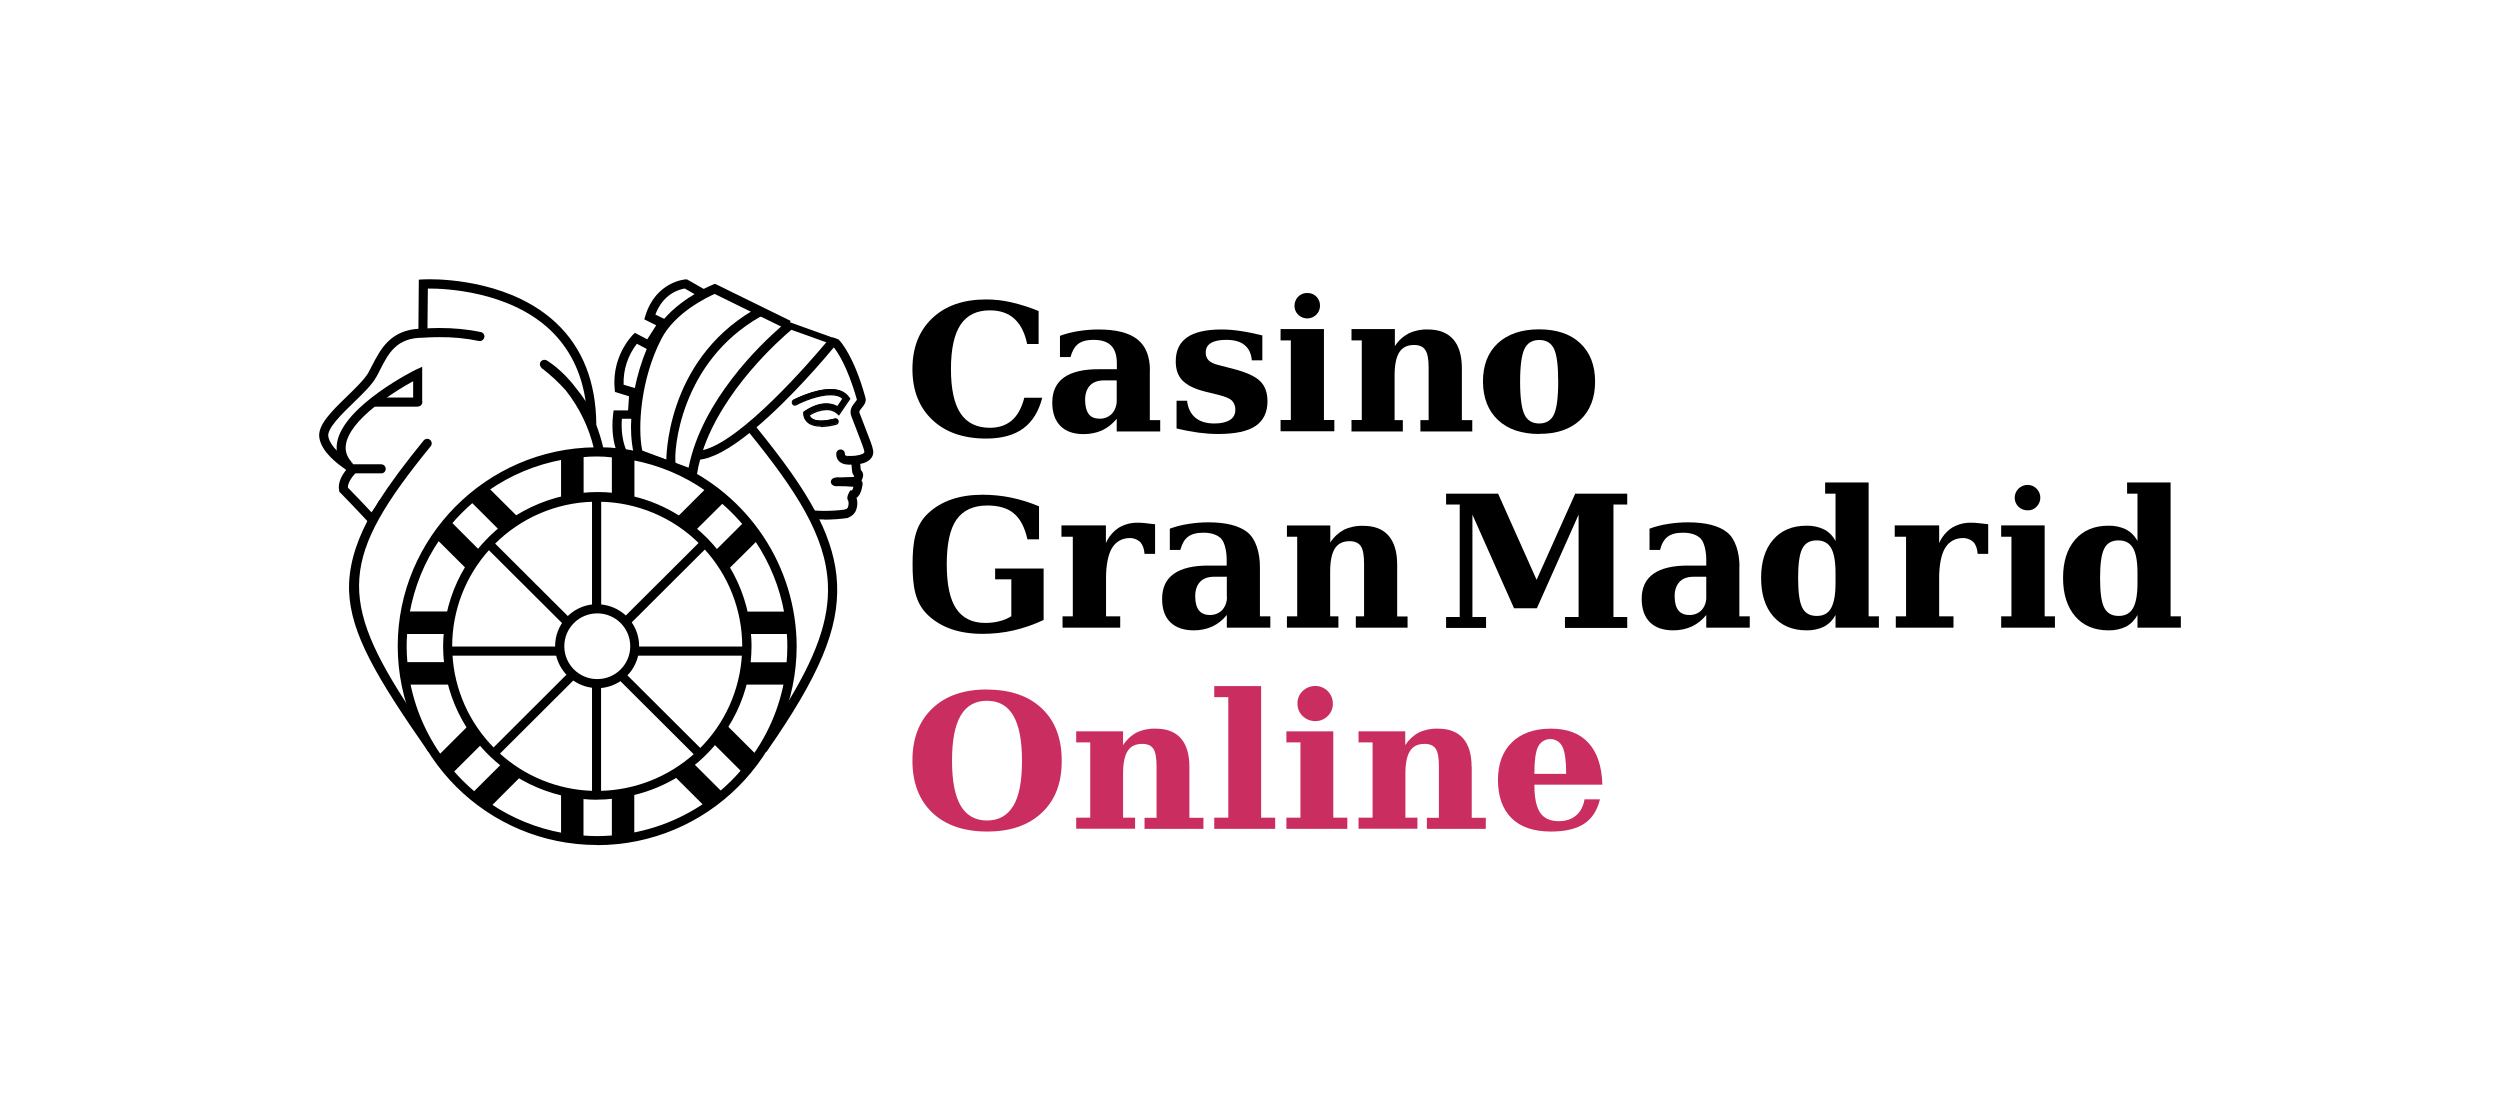 <svg width="188" height="84" viewBox="0 0 188 84" fill="none" xmlns="http://www.w3.org/2000/svg">
<path d="M32.064 24.777L32.094 21.607C33.232 21.597 38.23 21.709 41.43 24.737C42.995 26.226 43.919 28.18 44.183 30.59C43.919 30.135 43.625 29.699 43.289 29.294C42.233 27.886 41.217 27.279 41.126 27.228C41.187 27.279 41.227 27.35 41.227 27.421C41.227 27.562 41.115 27.674 40.973 27.674C40.932 27.674 40.882 27.654 40.851 27.633C41.491 28.13 42.081 28.686 42.609 29.294C43.391 30.266 44.255 31.715 44.752 33.74H44.905C45.027 33.74 45.159 33.74 45.281 33.74C45.138 33.143 44.966 32.565 44.752 31.998C44.742 28.798 43.726 26.236 41.766 24.382C37.996 20.817 32.074 21.101 31.82 21.121L31.586 21.142L31.556 24.818C31.637 24.818 31.708 24.818 31.789 24.818C31.82 24.818 31.921 24.808 32.053 24.797L32.064 24.777Z" fill="black"/>
<path d="M45.412 33.831H45.158C45.046 33.831 44.945 33.831 44.833 33.831H44.691L44.67 33.76C44.294 32.15 43.563 30.641 42.537 29.345C41.999 28.747 41.409 28.2 40.779 27.714L40.718 27.664L40.81 27.522L40.891 27.562C40.962 27.613 41.064 27.593 41.115 27.522C41.166 27.451 41.145 27.35 41.074 27.299L41.003 27.248L41.105 27.107L41.176 27.147C41.176 27.147 42.283 27.785 43.36 29.244C43.604 29.537 43.837 29.851 44.041 30.175C43.726 27.988 42.822 26.185 41.369 24.808C38.26 21.881 33.455 21.688 32.175 21.699L32.144 24.858H32.063L31.799 24.879C31.728 24.879 31.677 24.879 31.616 24.879H31.464L31.494 21.03L31.809 21.01C31.809 21.01 32.022 21 32.317 21C33.729 21 38.585 21.243 41.826 24.291C43.817 26.165 44.823 28.737 44.843 31.958C45.056 32.525 45.239 33.102 45.371 33.7L45.402 33.821L45.412 33.831ZM44.914 33.639H45.178C45.046 33.092 44.884 32.555 44.681 32.029V31.998C44.66 28.818 43.665 26.286 41.714 24.443C38.514 21.435 33.719 21.202 32.327 21.202C32.032 21.202 31.85 21.202 31.829 21.212H31.677L31.646 24.716H31.961L31.992 21.537H32.093C33.242 21.516 38.26 21.638 41.491 24.676C43.075 26.165 44.01 28.16 44.274 30.59L44.325 31.036L44.102 30.651C43.847 30.195 43.543 29.77 43.218 29.365C42.689 28.636 42.049 27.998 41.318 27.471C41.308 27.593 41.227 27.694 41.115 27.745C41.673 28.2 42.202 28.697 42.689 29.233C43.715 30.53 44.447 32.039 44.843 33.649H44.924L44.914 33.639Z" fill="black"/>
<path d="M26.455 35.016C26.455 35.016 26.506 35.005 26.526 35.005H26.638C26.587 34.975 26.496 34.925 26.374 34.843C26.374 34.843 26.384 34.854 26.394 34.864C26.435 34.904 26.455 34.965 26.455 35.026V35.016Z" fill="black"/>
<path d="M28.569 37.72C28.386 38.054 28.183 38.368 27.949 38.662C27.279 37.933 26.314 36.95 26.08 36.697C26.039 36.252 26.456 35.735 26.679 35.502H26.527C26.395 35.502 26.283 35.401 26.273 35.269C26.253 35.269 26.222 35.279 26.202 35.279C26.131 35.279 26.059 35.249 26.019 35.198C25.734 34.904 25.541 34.53 25.45 34.135C25.044 33.76 24.678 33.304 24.597 32.839C24.485 32.19 25.572 31.137 26.527 30.205C27.228 29.527 27.898 28.879 28.203 28.311C28.305 28.129 28.396 27.937 28.498 27.755C29.148 26.499 29.757 25.304 31.799 25.304H31.82C31.82 25.304 33.984 25.111 36.005 25.547C36.137 25.577 36.269 25.486 36.3 25.354C36.33 25.223 36.239 25.091 36.107 25.061C34.42 24.696 32.704 24.747 32.043 24.787C31.911 24.787 31.81 24.807 31.779 24.807C31.698 24.807 31.616 24.807 31.545 24.807C29.402 24.909 28.681 26.286 28.051 27.522C27.949 27.714 27.858 27.886 27.766 28.058C27.482 28.565 26.822 29.213 26.171 29.831C25.034 30.955 23.946 32.008 24.109 32.919C24.302 34.013 25.602 34.945 26.181 35.31C25.897 35.634 25.47 36.252 25.602 36.869V36.94L25.663 36.991C25.663 36.991 26.994 38.358 27.746 39.178C28 38.692 28.294 38.186 28.62 37.679C28.609 37.69 28.589 37.7 28.579 37.72H28.569Z" fill="black"/>
<path d="M27.756 39.33L27.665 39.229C26.923 38.419 25.623 37.082 25.593 37.052L25.521 36.981L25.501 36.88C25.379 36.272 25.755 35.674 26.04 35.33C25.328 34.864 24.201 33.983 24.018 32.94C23.845 31.978 24.953 30.914 26.121 29.78C26.73 29.193 27.421 28.514 27.706 28.018C27.797 27.846 27.889 27.674 27.98 27.491C28.63 26.235 29.361 24.828 31.556 24.716H31.617C31.678 24.716 31.739 24.716 31.8 24.716C31.83 24.716 31.922 24.716 32.064 24.696C32.277 24.686 32.633 24.666 33.059 24.666C34.096 24.666 35.132 24.757 36.148 24.97C36.331 25 36.463 25.182 36.422 25.365C36.382 25.547 36.209 25.678 36.026 25.638H35.995C35.02 25.436 34.035 25.344 33.049 25.354C32.338 25.354 31.861 25.395 31.84 25.395H31.81C29.819 25.395 29.219 26.56 28.59 27.795L28.518 27.937C28.447 28.079 28.376 28.221 28.295 28.352C27.97 28.94 27.299 29.588 26.598 30.266C25.704 31.137 24.587 32.221 24.688 32.818C24.759 33.203 25.034 33.629 25.521 34.064L25.542 34.084V34.115C25.633 34.499 25.816 34.854 26.09 35.138C26.131 35.188 26.202 35.198 26.253 35.178L26.365 35.148V35.269C26.375 35.35 26.446 35.421 26.527 35.421H26.893L26.741 35.573C26.466 35.857 26.151 36.302 26.161 36.667C26.913 37.437 27.502 38.064 27.939 38.53C28.142 38.257 28.325 37.973 28.488 37.68C28.488 37.659 28.508 37.649 28.529 37.639L29.097 37.082L28.681 37.74C28.356 38.257 28.061 38.753 27.817 39.229L27.756 39.34V39.33ZM25.694 36.9L25.725 36.93C25.725 36.93 26.964 38.196 27.716 39.026L27.878 38.733C27.442 38.257 26.812 37.599 26.009 36.778L25.989 36.758V36.718C25.938 36.292 26.263 35.836 26.466 35.603C26.355 35.583 26.263 35.512 26.212 35.411C25.948 35.725 25.552 36.292 25.674 36.859V36.91L25.694 36.9ZM33.049 24.838C32.623 24.838 32.277 24.858 32.064 24.868L31.8 24.889C31.729 24.889 31.678 24.889 31.617 24.889H31.556C29.453 24.99 28.752 26.347 28.132 27.552C28.031 27.744 27.939 27.927 27.848 28.099C27.553 28.626 26.852 29.304 26.243 29.902C25.115 31.006 24.048 32.039 24.191 32.899C24.323 33.659 25.024 34.348 25.613 34.803C25.501 34.611 25.41 34.398 25.359 34.175C24.861 33.71 24.567 33.264 24.495 32.849C24.373 32.15 25.43 31.127 26.456 30.135C27.157 29.456 27.807 28.828 28.122 28.261C28.193 28.129 28.274 27.988 28.346 27.846L28.417 27.714C29.077 26.428 29.707 25.213 31.8 25.213H31.82C31.82 25.213 32.318 25.172 33.039 25.172C34.045 25.172 35.041 25.263 36.026 25.456C36.107 25.476 36.199 25.425 36.219 25.344C36.239 25.263 36.188 25.172 36.107 25.152H36.087C35.081 24.939 34.065 24.848 33.039 24.848L33.049 24.838Z" fill="black"/>
<path d="M28.894 35.259C28.894 35.117 28.782 35.006 28.64 35.006H26.527C26.527 35.006 26.476 35.006 26.456 35.016C26.456 35.087 26.436 35.157 26.375 35.208C26.344 35.228 26.314 35.249 26.283 35.259C26.283 35.391 26.395 35.492 26.537 35.492H28.65C28.793 35.492 28.904 35.38 28.904 35.239L28.894 35.259Z" fill="black"/>
<path d="M28.651 35.593H26.528C26.345 35.593 26.203 35.452 26.192 35.269V35.198L26.264 35.178C26.264 35.178 26.304 35.158 26.325 35.148C26.355 35.117 26.375 35.067 26.375 35.026V34.955L26.447 34.935C26.447 34.935 26.518 34.915 26.548 34.915H28.661C28.854 34.915 29.007 35.067 29.007 35.259C29.007 35.452 28.854 35.603 28.661 35.603L28.651 35.593ZM26.396 35.32C26.426 35.37 26.477 35.411 26.538 35.411H28.651C28.742 35.411 28.814 35.34 28.814 35.249C28.814 35.158 28.742 35.087 28.661 35.087H26.548C26.538 35.158 26.497 35.229 26.447 35.279C26.426 35.289 26.416 35.31 26.396 35.32Z" fill="black"/>
<path d="M26.456 35.016C26.456 34.955 26.435 34.905 26.395 34.854C26.395 34.854 26.385 34.844 26.375 34.834C25.968 34.378 25.826 33.892 25.938 33.335C26.131 32.363 27.086 31.35 28.163 30.479C28.02 30.479 27.919 30.368 27.919 30.226C27.919 30.084 28.03 29.983 28.173 29.983H28.823C29.564 29.446 30.347 28.95 31.159 28.514V29.983H31.413C31.535 29.983 31.637 30.074 31.657 30.185C31.657 30.175 31.657 30.155 31.657 30.145V27.724L31.302 27.886C31.251 27.907 25.999 30.53 25.45 33.234C25.389 33.527 25.389 33.831 25.45 34.125C25.541 34.53 25.735 34.895 26.019 35.188C26.07 35.239 26.131 35.269 26.202 35.269C26.222 35.269 26.253 35.269 26.273 35.259C26.303 35.259 26.344 35.229 26.364 35.209C26.415 35.158 26.446 35.087 26.446 35.016H26.456Z" fill="black"/>
<path d="M26.213 35.37C26.121 35.37 26.03 35.33 25.959 35.259C25.664 34.945 25.461 34.57 25.359 34.145C25.298 33.841 25.298 33.527 25.359 33.213C25.918 30.459 31.211 27.825 31.262 27.805L31.749 27.582V30.145C31.749 30.145 31.749 30.185 31.749 30.195L31.648 30.388L31.566 30.195C31.556 30.124 31.485 30.074 31.414 30.074H31.069V28.666C30.307 29.081 29.575 29.547 28.874 30.053L28.854 30.074H28.173C28.082 30.074 28.011 30.145 28.011 30.236C28.011 30.317 28.082 30.388 28.163 30.388H28.417L28.224 30.54C26.934 31.573 26.192 32.514 26.03 33.335C25.918 33.861 26.06 34.327 26.446 34.752L26.395 34.834L26.466 34.773C26.588 34.915 26.578 35.127 26.446 35.259C26.406 35.289 26.365 35.32 26.324 35.33C26.294 35.33 26.253 35.35 26.223 35.35L26.213 35.37ZM27.828 30.246C26.731 31.137 25.755 32.2 25.542 33.254C25.481 33.537 25.481 33.821 25.542 34.104C25.634 34.489 25.816 34.844 26.091 35.127C26.131 35.178 26.202 35.188 26.253 35.168C26.273 35.168 26.294 35.148 26.314 35.137C26.345 35.107 26.365 35.056 26.365 35.016C26.365 34.975 26.355 34.945 26.324 34.915V34.894C25.877 34.408 25.735 33.892 25.847 33.304C26.02 32.464 26.731 31.522 27.97 30.499C27.879 30.438 27.818 30.337 27.818 30.226L27.828 30.246ZM31.252 29.901H31.414C31.465 29.901 31.526 29.912 31.566 29.942V27.876L31.343 27.977C30.266 28.534 29.24 29.182 28.275 29.901H28.783C29.524 29.365 30.307 28.879 31.109 28.443L31.241 28.372V29.901H31.252Z" fill="black"/>
<path d="M31.414 29.993H28.173C28.031 29.993 27.919 30.104 27.919 30.236C27.919 30.367 28.031 30.489 28.163 30.489H31.404C31.546 30.489 31.657 30.378 31.657 30.236C31.657 30.216 31.657 30.206 31.657 30.185C31.637 30.074 31.536 29.983 31.414 29.983V29.993Z" fill="black"/>
<path d="M31.414 30.58H28.153C27.96 30.58 27.817 30.418 27.817 30.226C27.817 30.033 27.98 29.892 28.173 29.892H31.414C31.576 29.892 31.718 30.013 31.749 30.175C31.749 30.195 31.759 30.216 31.759 30.236C31.759 30.428 31.607 30.57 31.414 30.57V30.58ZM28.183 30.398H31.414C31.505 30.398 31.576 30.327 31.576 30.236V30.206C31.566 30.135 31.505 30.074 31.424 30.074H28.183C28.092 30.074 28.021 30.145 28.021 30.236C28.021 30.317 28.092 30.388 28.173 30.388L28.183 30.398Z" fill="black"/>
<path d="M32.318 33.497C32.409 33.385 32.389 33.233 32.277 33.142C32.165 33.051 32.013 33.072 31.921 33.183C30.611 34.793 29.483 36.282 28.599 37.679C28.274 38.186 27.99 38.682 27.726 39.178C26.771 41.001 26.263 42.733 26.334 44.485C26.456 47.716 28.477 51.048 32.257 56.466C32.257 56.466 32.267 56.466 32.277 56.486C31.677 55.544 31.19 54.532 30.824 53.478C25.369 45.214 25.328 42.065 32.318 33.497Z" fill="black"/>
<path d="M32.226 56.547L32.196 56.517C28.274 50.886 26.384 47.645 26.252 44.485C26.192 42.804 26.649 41.052 27.654 39.128C27.908 38.652 28.203 38.146 28.528 37.629C29.331 36.353 30.397 34.925 31.86 33.122C31.982 32.981 32.196 32.96 32.338 33.072C32.48 33.193 32.51 33.406 32.389 33.558C25.592 41.883 25.369 45.042 30.916 53.428V53.448C31.291 54.491 31.779 55.504 32.368 56.436L32.277 56.507L32.236 56.557L32.226 56.547ZM32.124 33.173C32.124 33.173 32.033 33.193 32.002 33.234C30.54 35.036 29.483 36.464 28.68 37.73C28.355 38.247 28.061 38.743 27.817 39.219C26.811 41.143 26.374 42.814 26.435 44.485C26.547 47.321 28.122 50.248 31.352 54.988C31.129 54.512 30.926 54.015 30.743 53.519C25.145 45.042 25.389 41.852 32.246 33.436C32.297 33.365 32.297 33.274 32.226 33.214C32.226 33.214 32.165 33.173 32.124 33.173Z" fill="black"/>
<path d="M60.935 38.692C60.946 38.56 61.057 38.469 61.189 38.479H61.22C60.173 36.505 58.65 34.439 56.76 32.119C56.638 32.231 56.506 32.332 56.374 32.433C59.94 36.819 62.185 40.272 62.348 43.908C62.469 46.571 61.514 49.346 59.056 53.306C58.68 54.42 58.182 55.473 57.553 56.466C57.553 56.466 57.573 56.456 57.573 56.446C61.525 50.784 62.998 47.26 62.845 43.888C62.774 42.237 62.287 40.627 61.464 38.966L61.149 38.945C61.017 38.945 60.915 38.824 60.925 38.692H60.935Z" fill="black"/>
<path d="M57.615 56.537L57.472 56.425C58.092 55.443 58.59 54.39 58.966 53.286V53.266C61.394 49.377 62.379 46.581 62.257 43.918C62.095 40.302 59.86 36.869 56.304 32.494L56.243 32.433L56.314 32.373C56.446 32.271 56.568 32.16 56.7 32.059L56.771 31.998L56.832 32.069C58.976 34.702 60.358 36.667 61.302 38.439L61.384 38.591H61.211V38.5H61.201V38.571C61.12 38.571 61.048 38.621 61.038 38.702C61.038 38.702 61.038 38.783 61.069 38.814C61.089 38.844 61.13 38.864 61.17 38.864C61.272 38.864 61.373 38.874 61.465 38.885H61.516L61.556 38.935C62.42 40.677 62.877 42.297 62.948 43.898C63.1 47.3 61.617 50.835 57.655 56.516L57.615 56.547V56.537ZM59.139 53.346C58.956 53.883 58.742 54.41 58.498 54.926C61.688 50.126 62.897 46.946 62.755 43.888C62.684 42.328 62.247 40.748 61.414 39.047C61.323 39.047 61.231 39.047 61.15 39.026C61.109 39.026 61.079 39.016 61.038 38.996C61.881 40.657 62.369 42.247 62.44 43.888C62.552 46.592 61.566 49.417 59.128 53.336L59.139 53.346ZM56.497 32.443C58.336 34.702 59.819 36.717 60.845 38.652C60.865 38.53 60.957 38.439 61.069 38.398C60.144 36.687 58.803 34.783 56.741 32.251C56.66 32.312 56.578 32.383 56.497 32.443Z" fill="black"/>
<path d="M65.537 33.861C65.497 33.608 65.304 33.092 64.938 32.15C64.816 31.836 64.674 31.471 64.522 31.066C64.471 30.924 64.542 30.813 64.715 30.6C64.867 30.418 65.05 30.195 64.969 29.912C64.125 26.873 63.15 25.769 62.967 25.577C63.018 25.698 62.967 25.85 62.835 25.901C62.815 25.901 62.794 25.921 62.764 25.921L62.703 25.992C62.967 26.306 63.79 27.41 64.511 30.033C64.522 30.084 64.43 30.205 64.349 30.296C64.176 30.499 63.922 30.813 64.085 31.228C64.247 31.643 64.379 31.988 64.501 32.312C64.816 33.132 65.05 33.719 65.08 33.922C65.09 33.983 65.08 34.054 65.029 34.104C64.867 34.286 64.359 34.388 63.78 34.368C63.912 34.368 64.024 34.459 64.034 34.59C64.034 34.722 63.942 34.833 63.81 34.843H64.135C64.135 34.783 64.135 34.732 64.135 34.722C64.135 34.59 64.227 34.479 64.349 34.479C64.481 34.479 64.593 34.57 64.603 34.702V34.793C64.887 34.752 65.162 34.631 65.375 34.428C65.517 34.276 65.588 34.074 65.558 33.871L65.537 33.861Z" fill="black"/>
<path d="M63.943 34.935H63.801V34.753C63.872 34.753 63.933 34.682 63.933 34.601C63.933 34.52 63.862 34.469 63.791 34.469H63.76V34.287H63.964C64.512 34.287 64.868 34.165 64.969 34.054C65 34.023 65.01 33.983 65 33.953C64.969 33.75 64.705 33.072 64.431 32.363L64.34 32.13C64.238 31.866 64.126 31.583 64.014 31.279C63.842 30.813 64.126 30.469 64.299 30.256C64.35 30.195 64.4 30.124 64.441 30.064C63.71 27.451 62.887 26.337 62.653 26.063L62.602 26.003L62.734 25.84H62.775C62.836 25.84 62.887 25.8 62.907 25.739C62.917 25.699 62.917 25.658 62.907 25.628L62.551 25.344L63.059 25.526C63.252 25.719 64.238 26.833 65.081 29.902C65.173 30.236 64.959 30.489 64.807 30.671C64.634 30.884 64.594 30.955 64.634 31.046C64.787 31.451 64.929 31.806 65.051 32.13C65.427 33.082 65.62 33.598 65.66 33.872C65.701 34.105 65.63 34.337 65.467 34.51C65.294 34.702 65.02 34.834 64.644 34.894L64.543 34.915V34.712C64.522 34.631 64.451 34.57 64.37 34.581C64.329 34.581 64.299 34.601 64.279 34.631C64.258 34.661 64.238 34.692 64.248 34.732C64.248 34.742 64.248 34.793 64.248 34.854V34.945H63.964L63.943 34.935ZM64.502 34.408C64.604 34.459 64.665 34.55 64.685 34.661C64.919 34.621 65.132 34.51 65.305 34.348C65.427 34.216 65.487 34.034 65.457 33.861C65.427 33.608 65.223 33.102 64.858 32.17C64.736 31.856 64.594 31.492 64.441 31.087C64.37 30.894 64.472 30.752 64.644 30.529C64.787 30.357 64.949 30.165 64.878 29.922C64.177 27.4 63.395 26.225 63.049 25.8C63.009 25.891 62.927 25.962 62.826 25.992C63.171 26.418 63.923 27.562 64.594 30.003C64.614 30.094 64.543 30.195 64.411 30.347C64.248 30.55 64.025 30.823 64.157 31.188C64.279 31.502 64.38 31.785 64.482 32.038L64.573 32.271C64.919 33.142 65.122 33.689 65.152 33.902C65.173 33.993 65.142 34.084 65.071 34.155C64.908 34.297 64.695 34.388 64.482 34.408H64.502ZM64.075 34.459C64.075 34.459 64.085 34.489 64.096 34.499H64.106C64.106 34.499 64.126 34.459 64.136 34.449H64.075V34.459Z" fill="black"/>
<path d="M64.339 34.469C64.207 34.469 64.115 34.58 64.115 34.712C64.115 34.712 64.115 34.773 64.115 34.843C64.115 35.005 64.146 35.299 64.176 35.461C64.197 35.573 64.247 35.684 64.339 35.765C64.319 35.826 64.288 35.886 64.258 35.947L62.927 35.988C63.11 35.988 63.252 36.099 63.252 36.221C63.252 36.342 63.11 36.454 62.927 36.454C63.384 36.454 63.831 36.474 64.278 36.514C64.258 36.676 64.197 36.828 64.105 36.96H63.983L63.922 37.081C63.76 37.385 63.811 37.527 63.872 37.598C63.932 37.791 63.922 37.993 63.841 38.175C63.79 38.287 63.689 38.368 63.567 38.378C63.699 38.368 63.811 38.459 63.831 38.59C63.841 38.712 63.76 38.824 63.648 38.844C63.953 38.793 64.207 38.58 64.308 38.287C64.41 37.993 64.41 37.679 64.308 37.385C64.715 37.213 64.786 36.423 64.786 36.383C64.786 36.312 64.766 36.241 64.715 36.18C64.715 36.17 64.694 36.16 64.684 36.15C64.735 36.059 64.766 35.968 64.806 35.866C64.867 35.704 64.806 35.522 64.684 35.41C64.674 35.4 64.664 35.39 64.654 35.37C64.633 35.208 64.613 34.904 64.603 34.752V34.661C64.583 34.54 64.481 34.448 64.349 34.459L64.339 34.469Z" fill="black"/>
<path d="M63.658 38.956L63.628 38.773C63.709 38.753 63.76 38.682 63.739 38.601C63.729 38.53 63.658 38.48 63.577 38.49L63.557 38.399L63.516 38.318H63.547C63.638 38.297 63.719 38.237 63.76 38.156C63.821 37.994 63.831 37.822 63.79 37.66C63.678 37.518 63.699 37.315 63.841 37.052L63.932 36.88H64.075C64.126 36.799 64.156 36.708 64.176 36.606C63.882 36.576 63.353 36.556 62.927 36.556V36.373C63.069 36.373 63.171 36.292 63.171 36.231C63.171 36.171 63.079 36.09 62.927 36.09V35.907L64.207 35.867C64.207 35.867 64.227 35.816 64.237 35.796C64.156 35.705 64.105 35.604 64.085 35.482C64.054 35.279 64.034 34.945 64.024 34.844C64.024 34.773 64.024 34.722 64.024 34.722C64.024 34.642 64.044 34.55 64.105 34.49C64.166 34.419 64.247 34.388 64.339 34.378C64.522 34.378 64.674 34.51 64.684 34.682V34.773C64.684 34.895 64.715 35.178 64.735 35.35C64.898 35.492 64.948 35.715 64.877 35.918C64.847 35.999 64.816 36.08 64.786 36.151C64.847 36.221 64.877 36.312 64.867 36.404C64.867 36.404 64.806 37.184 64.41 37.437C64.501 37.73 64.491 38.044 64.39 38.328C64.278 38.652 63.993 38.895 63.658 38.946V38.956ZM63.821 38.379C63.882 38.429 63.922 38.5 63.932 38.581C63.932 38.601 63.932 38.632 63.932 38.652C64.065 38.561 64.166 38.429 64.227 38.267C64.319 38.004 64.319 37.71 64.227 37.437V37.335L64.278 37.315C64.583 37.194 64.694 36.586 64.705 36.394C64.705 36.343 64.694 36.292 64.664 36.262C64.664 36.262 64.654 36.252 64.644 36.242L64.583 36.191L64.613 36.12C64.654 36.029 64.694 35.938 64.725 35.847C64.776 35.715 64.725 35.563 64.623 35.472C64.603 35.452 64.583 35.431 64.573 35.411V35.391C64.542 35.219 64.522 34.895 64.512 34.773V34.672C64.512 34.591 64.43 34.53 64.349 34.54C64.308 34.54 64.278 34.56 64.258 34.591C64.237 34.621 64.217 34.652 64.227 34.692C64.227 34.702 64.227 34.753 64.227 34.814C64.237 35.016 64.258 35.279 64.288 35.431C64.308 35.523 64.349 35.614 64.42 35.685L64.461 35.725V35.786C64.42 35.847 64.39 35.917 64.369 35.978L64.349 36.029L63.323 36.059C63.323 36.059 63.374 36.161 63.374 36.211C63.374 36.262 63.353 36.312 63.323 36.363C63.658 36.363 63.983 36.383 64.319 36.424H64.41L64.39 36.535C64.369 36.667 64.288 36.94 64.186 37.032L64.166 37.052H64.065L64.024 37.123C63.872 37.416 63.943 37.508 63.963 37.538V37.558C64.044 37.771 64.034 38.014 63.943 38.217C63.912 38.277 63.872 38.328 63.831 38.368L63.821 38.379Z" fill="black"/>
<path d="M62.581 36.231C62.581 36.363 62.733 36.474 62.926 36.474H62.937C63.12 36.474 63.262 36.363 63.262 36.242C63.262 36.12 63.12 36.008 62.937 36.008H62.926C62.733 36.008 62.581 36.11 62.581 36.242V36.231Z" fill="black"/>
<path d="M62.916 36.566C62.662 36.566 62.48 36.424 62.48 36.231C62.48 36.039 62.672 35.907 62.916 35.907H62.947C63.17 35.907 63.353 36.059 63.353 36.231C63.353 36.404 63.17 36.556 62.937 36.556H62.916V36.566ZM62.906 36.09C62.774 36.09 62.672 36.171 62.672 36.242C62.672 36.313 62.774 36.383 62.926 36.383H62.947C63.089 36.383 63.191 36.302 63.191 36.242C63.191 36.181 63.099 36.1 62.947 36.1H62.916L62.906 36.09Z" fill="black"/>
<path d="M63.842 38.601C63.821 38.47 63.699 38.389 63.577 38.399C62.795 38.5 62.013 38.531 61.231 38.47H61.21C61.078 38.449 60.956 38.541 60.946 38.672C60.926 38.804 61.017 38.925 61.149 38.936H61.18L61.495 38.956C61.678 38.956 61.85 38.966 62.013 38.966C62.562 38.966 63.12 38.925 63.659 38.855C63.791 38.834 63.872 38.713 63.852 38.591L63.842 38.601Z" fill="black"/>
<path d="M61.992 39.067C61.84 39.067 61.667 39.067 61.464 39.056C61.352 39.056 61.251 39.056 61.149 39.036C60.966 39.026 60.834 38.864 60.844 38.692C60.855 38.51 61.017 38.378 61.19 38.388L61.21 38.479V38.388C61.464 38.408 61.718 38.418 61.982 38.418C62.51 38.418 63.029 38.388 63.547 38.317H63.608C63.79 38.317 63.933 38.459 63.943 38.641C63.943 38.803 63.831 38.935 63.669 38.965C63.11 39.036 62.551 39.077 61.992 39.077V39.067ZM61.179 38.57C61.098 38.57 61.027 38.621 61.027 38.702C61.027 38.742 61.027 38.773 61.058 38.803C61.078 38.834 61.119 38.854 61.159 38.854C61.261 38.854 61.362 38.864 61.454 38.874C61.667 38.884 61.84 38.884 61.992 38.884C62.531 38.884 63.079 38.844 63.608 38.773H63.638C63.719 38.753 63.76 38.672 63.73 38.591C63.709 38.53 63.648 38.479 63.577 38.489C63.049 38.56 62.51 38.591 61.972 38.601C61.708 38.601 61.444 38.601 61.2 38.57L61.179 38.479V38.57Z" fill="black"/>
<path d="M62.632 25.911L62.215 25.759C61.098 27.096 55.642 33.456 52.696 33.953C52.635 34.125 52.585 34.297 52.544 34.469C53.611 34.378 54.972 33.548 56.364 32.423C56.486 32.322 56.618 32.211 56.75 32.109C59.411 29.871 62.053 26.742 62.683 25.982L62.744 25.911H62.713C62.713 25.911 62.652 25.911 62.632 25.911Z" fill="black"/>
<path d="M52.433 34.58L52.473 34.459C52.524 34.276 52.575 34.104 52.636 33.932L52.656 33.882H52.707C55.623 33.375 61.098 26.985 62.165 25.709L62.206 25.658L62.673 25.83C62.673 25.83 62.714 25.83 62.734 25.83H62.744L62.968 25.8L62.764 26.053C62.033 26.934 59.463 29.972 56.821 32.19C56.699 32.302 56.567 32.403 56.435 32.504C54.84 33.79 53.54 34.489 52.565 34.57H52.433V34.58ZM52.788 34.044C52.758 34.155 52.717 34.266 52.687 34.378C53.611 34.246 54.83 33.568 56.324 32.373C56.456 32.271 56.578 32.16 56.71 32.059C59.331 29.851 61.972 26.732 62.581 26.002L62.267 25.891C61.108 27.268 55.745 33.486 52.798 34.064L52.788 34.044Z" fill="black"/>
<path d="M53.042 22.195C52.971 22.316 52.819 22.357 52.707 22.286L52.402 22.114C51.478 22.63 50.655 23.309 49.954 24.099L50.208 24.22L48.897 26.276L48.745 26.195C48.328 27.198 48.013 28.251 47.82 29.314L47.942 29.355L47.8 31.421H47.566C47.505 32.282 47.566 33.142 47.719 33.993C48.572 34.155 49.405 34.388 50.208 34.692C49.547 34.429 48.826 34.165 48.217 33.932C47.841 32.272 48.034 28.534 49.659 25.425C50.716 23.4 53.215 22.235 53.743 22.002L56.669 23.44C56.791 23.369 56.923 23.288 57.045 23.218L57.299 23.653L57.217 23.694L58.924 24.534C57.654 25.618 52.849 30.033 51.874 35.289C51.62 35.198 51.213 35.046 50.726 34.864V34.895C51.264 35.127 51.792 35.391 52.311 35.684V35.654C52.372 35.259 52.463 34.864 52.565 34.479C52.615 34.307 52.666 34.135 52.717 33.963C54.271 29.233 58.711 25.354 59.422 24.757L59.209 24.686C59.077 24.635 59.016 24.494 59.056 24.362C59.097 24.23 59.249 24.169 59.381 24.21H59.402L53.753 21.455L53.652 21.496C53.652 21.496 53.337 21.617 52.92 21.83L52.951 21.85C53.072 21.921 53.113 22.073 53.042 22.184V22.195Z" fill="black"/>
<path d="M52.361 35.826L52.25 35.765C51.742 35.471 51.214 35.208 50.675 34.985L50.634 34.965V34.894L50.594 34.742L50.736 34.783L51.782 35.167C52.778 30.104 57.218 25.87 58.741 24.554L56.994 23.703L57.146 23.622L56.994 23.339C56.933 23.379 56.862 23.42 56.801 23.46L56.669 23.541L53.743 22.103C53.174 22.356 50.756 23.511 49.74 25.476C48.156 28.534 47.942 32.2 48.298 33.881C48.897 34.104 49.598 34.367 50.238 34.611L50.299 34.631V34.823L50.177 34.793C49.375 34.489 48.542 34.256 47.698 34.094H47.638V34.023C47.465 33.172 47.414 32.301 47.475 31.43V31.339H47.709L47.831 29.435L47.709 29.395V29.314C47.922 28.24 48.237 27.187 48.663 26.174L48.704 26.083L48.867 26.164L50.086 24.26L49.822 24.129L49.893 24.037C50.675 23.116 51.671 22.437 52.372 22.032L52.422 22.002L52.768 22.204C52.849 22.245 52.941 22.215 52.981 22.144C53.002 22.103 53.012 22.063 52.991 22.022C52.981 21.982 52.951 21.951 52.92 21.921L52.737 21.82L52.89 21.738C53.276 21.546 53.55 21.424 53.631 21.394L53.774 21.343L59.453 24.129L59.381 24.301C59.381 24.301 59.331 24.28 59.31 24.28C59.239 24.28 59.188 24.321 59.158 24.382C59.148 24.422 59.148 24.463 59.158 24.503C59.178 24.544 59.209 24.574 59.249 24.584L59.615 24.716L59.493 24.817C58.65 25.526 54.343 29.314 52.819 33.983C52.768 34.155 52.707 34.327 52.666 34.499C52.554 34.884 52.473 35.269 52.412 35.664L52.392 35.816L52.361 35.826ZM51.925 35.37C52.026 35.421 52.118 35.481 52.219 35.532C52.28 35.167 52.372 34.803 52.473 34.449C52.524 34.266 52.575 34.094 52.636 33.922C54.119 29.405 58.162 25.708 59.249 24.777L59.188 24.756C59.107 24.726 59.036 24.665 58.995 24.584H58.975C57.573 25.8 52.92 30.124 51.955 35.299L51.935 35.37H51.925ZM47.78 33.912L48.115 33.983V33.952C47.729 32.281 47.932 28.534 49.537 25.415L48.917 26.397L48.785 26.326C48.399 27.268 48.105 28.25 47.912 29.253L48.023 29.283L47.871 31.501H47.638C47.587 32.301 47.638 33.112 47.78 33.902V33.912ZM50.086 24.058L50.33 24.179L50.066 24.584C50.848 23.572 51.935 22.842 52.727 22.387C52.697 22.387 52.666 22.366 52.646 22.356L52.392 22.215C51.528 22.701 50.746 23.328 50.086 24.058ZM57.38 23.683L58.934 24.442C58.934 24.331 58.985 24.22 59.077 24.159L57.116 23.197L57.38 23.673V23.683ZM53.723 21.89L56.638 23.318L56.689 23.288C56.781 23.237 56.872 23.177 56.964 23.126L53.723 21.536L53.662 21.566C53.601 21.597 53.377 21.678 53.073 21.84C53.103 21.88 53.133 21.921 53.144 21.971C53.164 22.032 53.164 22.103 53.144 22.164C53.398 22.042 53.581 21.951 53.682 21.901L53.723 21.88V21.89Z" fill="black"/>
<path d="M59.056 24.362C59.005 24.494 59.076 24.635 59.198 24.686L59.411 24.767L62.215 25.77L62.621 25.921C62.621 25.921 62.682 25.932 62.713 25.932H62.743C62.876 25.921 62.977 25.8 62.967 25.658C62.967 25.567 62.896 25.486 62.804 25.456L59.391 24.23H59.371C59.249 24.18 59.106 24.25 59.056 24.372V24.362Z" fill="black"/>
<path d="M46.682 31.441H47.789L47.931 29.365L47.809 29.324L46.814 29.02C46.753 27.835 47.129 26.681 47.87 25.759L48.744 26.205L48.897 26.286L50.217 24.23L49.963 24.109L49.191 23.724C49.821 21.941 51.203 21.668 51.538 21.627L52.412 22.124L52.716 22.296C52.838 22.367 52.991 22.326 53.062 22.205C53.133 22.083 53.092 21.931 52.97 21.86L52.94 21.84L51.67 21.111H51.599C51.599 21.111 49.425 21.253 48.663 23.764L48.602 23.967L49.516 24.422L48.744 25.628L47.789 25.131L47.667 25.263C46.702 26.347 46.225 27.785 46.357 29.233L46.377 29.395L47.444 29.719L47.362 30.924H46.276L46.245 31.157C46.093 32.433 46.316 33.345 46.469 33.801C46.662 33.821 46.844 33.851 47.038 33.871C46.966 33.719 46.59 32.849 46.712 31.431L46.682 31.441Z" fill="black"/>
<path d="M47.161 33.993L46.988 33.973C46.795 33.942 46.612 33.922 46.419 33.902H46.358L46.338 33.841C46.185 33.395 45.952 32.464 46.104 31.157L46.145 30.864H47.232L47.303 29.8L46.246 29.476L46.226 29.253C46.084 27.785 46.571 26.316 47.557 25.212L47.74 25.03L48.674 25.516L49.345 24.463L48.451 24.017L48.532 23.744C49.324 21.161 51.539 21.009 51.559 21.009H51.661L52.992 21.769C53.154 21.86 53.215 22.073 53.114 22.235C53.012 22.397 52.809 22.448 52.647 22.357L51.498 21.698C51.092 21.759 49.883 22.073 49.284 23.653L50.33 24.169L48.918 26.387L47.892 25.851C47.211 26.732 46.856 27.815 46.896 28.929L48.034 29.273L47.882 31.491H46.764C46.663 32.838 47.018 33.659 47.079 33.811L47.15 33.963L47.161 33.993ZM46.5 33.719C46.622 33.73 46.734 33.75 46.856 33.76C46.734 33.416 46.48 32.605 46.592 31.421V31.34H47.709L47.831 29.415L46.714 29.071V29.01C46.653 27.805 47.039 26.62 47.79 25.678L47.841 25.617L48.857 26.144L50.076 24.24L49.071 23.734L49.101 23.663C49.741 21.87 51.112 21.556 51.529 21.506H51.559L52.768 22.194C52.85 22.235 52.941 22.205 52.982 22.134C53.002 22.093 53.012 22.053 52.992 22.012C52.982 21.972 52.951 21.941 52.921 21.911L51.63 21.182H51.58C51.58 21.182 49.467 21.334 48.725 23.774L48.684 23.896L49.619 24.362L48.745 25.729L47.78 25.233L47.699 25.314C46.744 26.377 46.287 27.785 46.419 29.203V29.304L47.506 29.638L47.414 31.005H46.317L46.297 31.157C46.175 32.008 46.246 32.879 46.5 33.709V33.719Z" fill="black"/>
<path d="M57.197 23.693L57.279 23.653L57.025 23.217C56.903 23.288 56.771 23.359 56.649 23.44C50.899 26.853 50.157 33.041 50.198 34.692C50.361 34.763 50.523 34.834 50.675 34.894H50.696C50.696 34.894 50.696 34.894 50.696 34.904V34.874C50.543 34.054 50.97 27.177 57.177 23.703L57.197 23.693Z" fill="black"/>
<path d="M50.706 34.986H50.675L50.645 34.966C50.493 34.905 50.33 34.844 50.167 34.773L50.106 34.753V34.692C50.106 34.601 50.015 27.259 56.608 23.349L56.7 23.289C56.791 23.228 56.883 23.177 56.984 23.127L57.066 23.086L57.401 23.684L57.248 23.775C51.112 27.208 50.645 34.004 50.807 34.854L50.736 34.885H50.807L50.828 34.976H50.716L50.706 34.986ZM50.289 34.632C50.391 34.672 50.493 34.712 50.604 34.753C50.513 33.447 51.194 26.955 57.147 23.613L56.994 23.329C56.933 23.37 56.862 23.41 56.801 23.451L56.71 23.501C50.482 27.198 50.3 33.993 50.3 34.621L50.289 34.632Z" fill="black"/>
<path d="M47.607 37.447V34.479C47.109 34.388 46.601 34.317 46.093 34.277V37.183C46.601 37.234 47.109 37.325 47.607 37.447Z" fill="black"/>
<path d="M47.698 37.568L47.586 37.537C47.099 37.416 46.591 37.335 46.093 37.274H46.012V34.175H46.113C46.621 34.226 47.129 34.297 47.637 34.388H47.708V37.558L47.698 37.568ZM46.184 37.112C46.631 37.163 47.078 37.233 47.515 37.335V34.56C47.078 34.479 46.631 34.418 46.184 34.378V37.102V37.112Z" fill="black"/>
<path d="M43.798 37.183V34.277C43.29 34.317 42.792 34.378 42.284 34.469V37.426C42.782 37.305 43.29 37.224 43.798 37.173V37.183Z" fill="black"/>
<path d="M42.191 37.548V34.398H42.263C42.77 34.287 43.278 34.226 43.786 34.185H43.888V37.274H43.807C43.299 37.335 42.801 37.416 42.313 37.527L42.191 37.548ZM42.374 34.55V37.315C42.811 37.213 43.258 37.142 43.705 37.092V34.368C43.258 34.408 42.811 34.459 42.374 34.54V34.55Z" fill="black"/>
<path d="M42.284 59.748V62.715C42.782 62.806 43.29 62.867 43.798 62.907V60.001C43.29 59.95 42.782 59.869 42.284 59.748Z" fill="black"/>
<path d="M43.888 63.008H43.786C43.278 62.958 42.77 62.897 42.263 62.806H42.191V59.636L42.303 59.666C42.791 59.778 43.299 59.869 43.797 59.92H43.878V63.019L43.888 63.008ZM42.384 62.634C42.821 62.715 43.268 62.765 43.715 62.806V60.072C43.268 60.021 42.821 59.95 42.384 59.859V62.634Z" fill="black"/>
<path d="M46.093 59.99V62.897C46.601 62.857 47.109 62.786 47.607 62.694V59.737C47.109 59.859 46.601 59.94 46.093 59.99Z" fill="black"/>
<path d="M46.012 62.998V59.91H46.093C46.601 59.849 47.099 59.758 47.586 59.646L47.698 59.616V62.776H47.627C47.129 62.887 46.621 62.958 46.103 62.998H46.012ZM46.195 60.082V62.816C46.642 62.776 47.089 62.715 47.525 62.634V59.859C47.089 59.96 46.642 60.031 46.195 60.082Z" fill="black"/>
<path d="M56.375 47.584H59.29C59.25 47.078 59.189 46.582 59.097 46.075H56.131C56.243 46.572 56.324 47.078 56.364 47.584H56.375Z" fill="black"/>
<path d="M59.381 47.675H56.283V47.594C56.232 47.098 56.151 46.592 56.039 46.105L56.018 45.994H59.178V46.065C59.279 46.571 59.34 47.068 59.381 47.584V47.675ZM56.455 47.493H59.188C59.158 47.047 59.097 46.602 59.026 46.166H56.252C56.343 46.602 56.415 47.047 56.455 47.493Z" fill="black"/>
<path d="M33.495 49.883H30.57C30.61 50.39 30.692 50.896 30.783 51.392H33.76C33.638 50.896 33.546 50.39 33.485 49.883H33.495Z" fill="black"/>
<path d="M33.883 51.483H30.713V51.412C30.601 50.906 30.53 50.399 30.48 49.893V49.792H33.578V49.873C33.639 50.379 33.73 50.875 33.862 51.361L33.893 51.483H33.883ZM30.866 51.291H33.649C33.547 50.855 33.466 50.41 33.416 49.964H30.672C30.713 50.42 30.784 50.865 30.866 51.291Z" fill="black"/>
<path d="M56.069 51.392H59.045C59.147 50.896 59.218 50.39 59.259 49.883H56.333C56.272 50.39 56.181 50.896 56.059 51.392H56.069Z" fill="black"/>
<path d="M59.117 51.483H55.947L55.978 51.372C56.1 50.886 56.191 50.379 56.252 49.883V49.802H59.361V49.903C59.31 50.41 59.239 50.916 59.137 51.422V51.493L59.117 51.483ZM56.171 51.291H58.954C59.036 50.855 59.097 50.42 59.147 49.964H56.404C56.354 50.41 56.272 50.855 56.171 51.291Z" fill="black"/>
<path d="M33.699 46.086H30.733C30.641 46.582 30.58 47.088 30.55 47.595H33.465C33.506 47.088 33.587 46.582 33.699 46.086Z" fill="black"/>
<path d="M33.546 47.675H30.447V47.574C30.488 47.068 30.549 46.561 30.64 46.055V45.984H33.81L33.79 46.096C33.678 46.582 33.597 47.088 33.556 47.584V47.675H33.546ZM30.64 47.493H33.373C33.414 47.047 33.485 46.612 33.576 46.166H30.803C30.732 46.602 30.671 47.047 30.64 47.493Z" fill="black"/>
<path d="M35.965 41.406L33.903 39.35C33.578 39.735 33.263 40.14 32.978 40.566L35.081 42.662C35.346 42.227 35.64 41.811 35.965 41.416V41.406Z" fill="black"/>
<path d="M35.102 42.804L32.856 40.566L32.897 40.505C33.181 40.08 33.496 39.675 33.832 39.29L33.893 39.209L36.077 41.396L36.026 41.457C35.711 41.852 35.416 42.267 35.152 42.703L35.091 42.804H35.102ZM33.1 40.546L35.071 42.51C35.305 42.126 35.569 41.761 35.843 41.416L33.913 39.492C33.618 39.847 33.344 40.201 33.1 40.556V40.546Z" fill="black"/>
<path d="M38.818 38.875L36.725 36.788C36.309 37.082 35.903 37.386 35.517 37.72L37.579 39.776C37.975 39.452 38.392 39.148 38.818 38.885V38.875Z" fill="black"/>
<path d="M37.581 39.898L35.397 37.72L35.468 37.659C35.854 37.325 36.26 37.011 36.676 36.718L36.737 36.677L38.972 38.905L38.871 38.966C38.444 39.239 38.028 39.533 37.642 39.857L37.581 39.908V39.898ZM35.661 37.73L37.591 39.654C37.936 39.371 38.302 39.108 38.678 38.864L36.717 36.91C36.362 37.163 36.006 37.437 35.661 37.73Z" fill="black"/>
<path d="M53.763 55.899L55.825 57.955C56.16 57.57 56.465 57.175 56.76 56.76L54.667 54.674C54.393 55.109 54.098 55.514 53.773 55.909L53.763 55.899Z" fill="black"/>
<path d="M55.825 58.087L53.641 55.909L53.691 55.848C54.017 55.464 54.311 55.048 54.575 54.623L54.636 54.522L56.871 56.75L56.831 56.81C56.536 57.226 56.231 57.631 55.896 58.016L55.835 58.087H55.825ZM53.884 55.889L55.815 57.813C56.109 57.469 56.384 57.114 56.638 56.76L54.677 54.805C54.433 55.18 54.169 55.545 53.884 55.889Z" fill="black"/>
<path d="M50.868 58.39L52.971 60.486C53.388 60.203 53.794 59.899 54.18 59.565L52.118 57.509C51.722 57.833 51.305 58.127 50.868 58.39Z" fill="black"/>
<path d="M52.961 60.608L50.716 58.37L50.817 58.309C51.254 58.046 51.671 57.752 52.067 57.438L52.128 57.388L54.322 59.575L54.241 59.636C53.855 59.97 53.438 60.274 53.022 60.557L52.961 60.598V60.608ZM51.01 58.41L52.981 60.375C53.337 60.122 53.692 59.859 54.048 59.565L52.118 57.63C51.762 57.914 51.397 58.167 51.021 58.41H51.01Z" fill="black"/>
<path d="M35.192 54.703L33.1 56.789C33.394 57.205 33.699 57.6 34.034 57.984L36.096 55.929C35.771 55.544 35.467 55.129 35.192 54.693V54.703Z" fill="black"/>
<path d="M34.035 58.127L33.974 58.056C33.638 57.671 33.323 57.266 33.029 56.851L32.988 56.79L35.223 54.562L35.284 54.663C35.558 55.089 35.853 55.494 36.178 55.889L36.229 55.95L34.045 58.127H34.035ZM33.222 56.81C33.476 57.165 33.75 57.519 34.045 57.864L35.975 55.939C35.691 55.595 35.426 55.23 35.182 54.856L33.222 56.81Z" fill="black"/>
<path d="M37.743 57.54L35.681 59.596C36.067 59.92 36.473 60.223 36.9 60.507L39.003 58.411C38.566 58.147 38.139 57.854 37.743 57.529V57.54Z" fill="black"/>
<path d="M36.91 60.638L36.849 60.598C36.422 60.314 36.016 60.011 35.619 59.676L35.538 59.615L37.732 57.428L37.793 57.479C38.19 57.793 38.606 58.086 39.043 58.35L39.145 58.41L36.91 60.648V60.638ZM35.812 59.595C36.158 59.879 36.523 60.152 36.879 60.395L38.85 58.431C38.464 58.198 38.098 57.934 37.743 57.661L35.802 59.595H35.812Z" fill="black"/>
<path d="M54.769 42.693L56.872 40.596C56.588 40.171 56.283 39.766 55.958 39.381L53.895 41.437C54.221 41.832 54.505 42.257 54.769 42.693Z" fill="black"/>
<path d="M54.748 42.845L54.687 42.744C54.423 42.308 54.128 41.893 53.813 41.498L53.763 41.437L55.957 39.25L56.018 39.331C56.343 39.726 56.658 40.131 56.943 40.556L56.983 40.617L54.738 42.845H54.748ZM54.007 41.447C54.281 41.802 54.545 42.166 54.779 42.551L56.749 40.587C56.495 40.222 56.231 39.867 55.947 39.513L54.007 41.447Z" fill="black"/>
<path d="M52.28 39.796L54.342 37.741C53.956 37.406 53.56 37.092 53.144 36.809L51.051 38.895C51.488 39.169 51.894 39.462 52.29 39.796H52.28Z" fill="black"/>
<path d="M52.29 39.917L52.229 39.867C51.843 39.543 51.427 39.249 51 38.976L50.898 38.915L53.133 36.687L53.194 36.727C53.611 37.021 54.017 37.335 54.403 37.669L54.474 37.73L52.28 39.907L52.29 39.917ZM51.193 38.874C51.569 39.117 51.935 39.381 52.28 39.664L54.21 37.74C53.865 37.446 53.52 37.173 53.154 36.92L51.193 38.874Z" fill="black"/>
<path d="M59.829 48.587C59.829 43.25 56.954 38.318 52.291 35.674C51.783 35.381 51.254 35.117 50.706 34.884H50.675C50.513 34.803 50.36 34.753 50.198 34.682C49.385 34.378 48.552 34.145 47.709 33.983C47.475 33.943 47.242 33.902 46.998 33.861C46.805 33.831 46.622 33.811 46.429 33.791C46.053 33.75 45.677 33.73 45.291 33.72C45.169 33.72 45.037 33.72 44.915 33.72H44.763C36.534 33.801 29.93 40.505 30.002 48.708C30.012 50.329 30.296 51.929 30.835 53.458C31.2 54.511 31.688 55.524 32.287 56.476C36.666 63.424 45.87 65.53 52.839 61.165C57.177 58.451 59.818 53.701 59.818 48.587H59.829ZM30.784 51.392C30.682 50.896 30.611 50.39 30.57 49.883C30.53 49.458 30.509 49.022 30.509 48.587C30.509 48.253 30.53 47.918 30.55 47.584C30.764 44.556 31.932 41.67 33.903 39.34C34.4 38.753 34.939 38.206 35.518 37.71C37.834 35.715 40.74 34.51 43.798 34.267C44.173 34.236 44.549 34.216 44.915 34.216C45.311 34.216 45.708 34.236 46.093 34.267C48.623 34.469 51.061 35.34 53.134 36.798C53.55 37.092 53.957 37.396 54.333 37.73C55.298 38.571 56.151 39.523 56.862 40.586C57.98 42.237 58.731 44.111 59.077 46.065C59.168 46.561 59.229 47.068 59.26 47.574C59.28 47.908 59.3 48.242 59.3 48.577C59.3 49.012 59.28 49.448 59.239 49.873C59.199 50.379 59.128 50.886 59.026 51.382C58.64 53.306 57.868 55.129 56.74 56.75C56.446 57.165 56.141 57.57 55.806 57.945C53.347 60.811 49.852 62.583 46.083 62.887C45.697 62.917 45.301 62.938 44.905 62.938C44.529 62.938 44.153 62.917 43.787 62.887C41.319 62.694 38.941 61.874 36.889 60.497C35.406 59.494 34.116 58.238 33.09 56.77C31.952 55.15 31.16 53.306 30.774 51.372L30.784 51.392Z" fill="black"/>
<path d="M44.914 63.545C36.635 63.545 29.919 56.851 29.909 48.587C29.909 40.424 36.574 33.719 44.762 33.638H45.29C45.717 33.638 46.093 33.669 46.438 33.709C46.631 33.73 46.824 33.76 47.007 33.78C47.241 33.811 47.484 33.851 47.718 33.902C48.571 34.064 49.415 34.297 50.227 34.611C50.39 34.671 50.552 34.732 50.705 34.803H50.756C56.292 37.183 59.889 42.591 59.909 48.597C59.899 56.851 53.184 63.545 44.904 63.555L44.914 63.545ZM44.914 33.821H44.772C36.675 33.902 30.102 40.525 30.102 48.597C30.133 56.729 36.777 63.302 44.934 63.271C53.092 63.241 59.685 56.618 59.655 48.485C59.635 42.611 56.109 37.305 50.684 34.995H50.674L50.644 34.975C50.492 34.914 50.329 34.854 50.166 34.783C49.364 34.479 48.531 34.246 47.688 34.084C47.454 34.044 47.21 34.003 46.987 33.962C46.794 33.932 46.611 33.912 46.418 33.892C46.082 33.861 45.717 33.831 45.29 33.821H45.158C45.077 33.821 44.995 33.821 44.914 33.821ZM44.914 63.049C44.569 63.049 44.203 63.028 43.786 62.998C43.279 62.958 42.771 62.897 42.263 62.795C39.814 62.34 37.518 61.266 35.619 59.666C34.633 58.836 33.76 57.894 33.028 56.84C31.88 55.21 31.088 53.357 30.702 51.402C30.6 50.896 30.529 50.389 30.488 49.883C30.448 49.427 30.427 48.992 30.427 48.577C30.427 48.273 30.438 47.959 30.468 47.564C30.671 44.515 31.86 41.609 33.851 39.269C34.684 38.287 35.639 37.426 36.695 36.687C38.798 35.228 41.257 34.358 43.817 34.165C44.244 34.135 44.599 34.114 44.945 34.114C45.31 34.114 45.696 34.135 46.133 34.165C46.641 34.206 47.149 34.276 47.657 34.368C49.658 34.742 51.558 35.542 53.224 36.707C54.708 37.74 55.977 39.026 56.983 40.515C58.395 42.611 59.228 45.032 59.401 47.554C59.431 47.938 59.442 48.263 59.442 48.566C59.442 48.982 59.421 49.407 59.381 49.873C59.34 50.379 59.259 50.886 59.167 51.392C58.781 53.326 57.999 55.169 56.861 56.79C56.13 57.843 55.256 58.795 54.271 59.626C52.371 61.226 50.095 62.309 47.647 62.775C47.149 62.866 46.641 62.937 46.123 62.978C45.676 63.018 45.29 63.028 44.924 63.028L44.914 63.049ZM44.914 34.327C44.579 34.327 44.223 34.337 43.797 34.378C43.289 34.418 42.791 34.479 42.293 34.57C40.312 34.935 38.422 35.715 36.767 36.869C36.35 37.153 35.954 37.467 35.568 37.791C34.989 38.287 34.45 38.834 33.953 39.411C33.627 39.796 33.323 40.201 33.038 40.616C31.91 42.267 31.159 44.141 30.803 46.105C30.712 46.602 30.651 47.098 30.62 47.594C30.59 47.979 30.58 48.293 30.58 48.587C30.58 48.992 30.6 49.417 30.641 49.873C30.854 52.344 31.728 54.714 33.15 56.749C33.881 57.782 34.745 58.724 35.71 59.544C36.096 59.869 36.502 60.172 36.919 60.456C38.534 61.54 40.353 62.279 42.273 62.633C42.771 62.724 43.268 62.785 43.776 62.826C44.193 62.856 44.548 62.876 44.894 62.876C45.26 62.876 45.646 62.856 46.072 62.826C46.58 62.785 47.078 62.714 47.576 62.623C49.983 62.167 52.239 61.104 54.108 59.524C54.697 59.028 55.236 58.491 55.733 57.914C56.059 57.529 56.374 57.134 56.658 56.719C58.07 54.704 58.934 52.344 59.147 49.893C59.188 49.437 59.208 49.022 59.208 48.607C59.208 48.303 59.198 47.989 59.167 47.614C59.137 47.118 59.066 46.622 58.984 46.126C58.639 44.171 57.887 42.318 56.78 40.677C56.069 39.624 55.226 38.672 54.261 37.841C53.874 37.507 53.478 37.203 53.062 36.91C51.416 35.755 49.547 34.975 47.566 34.6C47.068 34.509 46.57 34.438 46.062 34.398C45.625 34.347 45.239 34.327 44.884 34.327H44.914Z" fill="black"/>
<path d="M44.609 45.549C44.711 45.549 44.813 45.539 44.914 45.539C44.975 45.539 45.036 45.539 45.107 45.539V37.629H44.914C44.813 37.629 44.711 37.629 44.609 37.629V45.539V45.549Z" fill="black"/>
<path d="M44.52 45.65V37.548H44.702C44.814 37.548 44.926 37.548 45.038 37.548H45.21V45.64H45.068C44.916 45.62 44.773 45.62 44.621 45.64H44.52V45.65ZM44.702 37.73V45.447C44.804 45.447 44.916 45.447 45.017 45.447V37.73H44.702Z" fill="black"/>
<path d="M45.107 51.645C45.046 51.645 44.985 51.645 44.914 51.645C44.813 51.645 44.711 51.645 44.609 51.635V59.545C44.711 59.545 44.813 59.545 44.914 59.545C44.975 59.545 45.036 59.545 45.107 59.545V51.635V51.645Z" fill="black"/>
<path d="M44.916 59.646C44.845 59.646 44.773 59.646 44.702 59.646H44.52V51.544H44.621C44.773 51.564 44.926 51.574 45.068 51.564H45.2V59.656H44.916V59.646ZM44.702 59.463C44.804 59.463 44.906 59.463 45.017 59.463V51.746C44.916 51.746 44.804 51.746 44.702 51.746V59.463Z" fill="black"/>
<path d="M41.908 49.215C41.878 49.053 41.858 48.88 41.847 48.718H33.913C33.913 48.891 33.913 49.053 33.933 49.215H41.908Z" fill="black"/>
<path d="M42.019 49.306H33.851V49.215C33.851 49.042 33.841 48.88 33.841 48.708V48.617H41.948V48.708C41.948 48.87 41.968 49.032 41.999 49.194L42.019 49.306ZM34.024 49.123H41.806C41.785 49.022 41.775 48.921 41.775 48.809H34.024C34.024 48.911 34.024 49.022 34.024 49.123Z" fill="black"/>
<path d="M47.982 48.709C47.982 48.871 47.962 49.043 47.921 49.205H55.886C55.886 49.043 55.896 48.871 55.896 48.709H47.972H47.982Z" fill="black"/>
<path d="M55.978 49.306H47.81L47.831 49.194C47.861 49.032 47.882 48.87 47.882 48.708V48.617H55.989V48.708C55.989 48.88 55.989 49.042 55.978 49.215V49.306ZM48.024 49.123H55.796C55.796 49.022 55.796 48.911 55.796 48.809H48.054C48.054 48.921 48.034 49.022 48.014 49.123H48.024Z" fill="black"/>
<path d="M42.396 46.855C42.487 46.714 42.599 46.592 42.721 46.471L37.113 40.88C36.991 41.002 36.879 41.123 36.768 41.245L42.396 46.855Z" fill="black"/>
<path d="M42.406 46.997L36.636 41.245L36.697 41.184C36.808 41.062 36.93 40.931 37.042 40.809L37.103 40.748L42.833 46.46L42.772 46.521C42.66 46.632 42.559 46.764 42.457 46.896L42.396 46.997H42.406ZM36.89 41.245L42.376 46.713C42.437 46.622 42.508 46.541 42.579 46.46L37.103 41.002C37.032 41.083 36.961 41.153 36.89 41.234V41.245Z" fill="black"/>
<path d="M47.048 50.784C46.926 50.906 46.794 51.007 46.662 51.098L52.291 56.709C52.412 56.597 52.544 56.486 52.656 56.364L47.048 50.774V50.784Z" fill="black"/>
<path d="M52.29 56.841L46.52 51.089L46.611 51.028C46.743 50.937 46.865 50.825 46.987 50.714L47.048 50.653L52.778 56.365L52.717 56.426C52.595 56.547 52.473 56.659 52.351 56.77L52.3 56.831L52.29 56.841ZM46.814 51.109L52.3 56.588C52.382 56.517 52.453 56.446 52.534 56.365L47.058 50.906C46.977 50.977 46.896 51.048 46.814 51.109Z" fill="black"/>
<path d="M43.107 51.058C42.975 50.956 42.843 50.845 42.721 50.734L37.114 56.324C37.235 56.446 37.357 56.557 37.479 56.668L43.097 51.068L43.107 51.058Z" fill="black"/>
<path d="M37.488 56.79L37.427 56.729C37.305 56.617 37.173 56.496 37.061 56.385L37 56.324L42.73 50.602L42.791 50.663C42.902 50.774 43.035 50.885 43.167 50.977L43.248 51.037L37.488 56.78V56.79ZM37.254 56.314C37.325 56.385 37.406 56.456 37.488 56.536L42.974 51.068C42.892 51.007 42.811 50.936 42.73 50.865L37.254 56.324V56.314Z" fill="black"/>
<path d="M47.059 46.41C47.181 46.531 47.293 46.653 47.384 46.794L53.002 41.194C52.89 41.072 52.769 40.941 52.657 40.829L47.049 46.42L47.059 46.41Z" fill="black"/>
<path d="M47.383 46.926L47.322 46.835C47.231 46.703 47.119 46.581 47.007 46.46L46.946 46.399L52.676 40.687L52.737 40.748C52.859 40.87 52.971 40.991 53.093 41.113L53.154 41.173L47.393 46.916L47.383 46.926ZM47.19 46.409C47.261 46.49 47.332 46.571 47.393 46.663L52.879 41.184C52.808 41.102 52.737 41.032 52.656 40.951L47.18 46.409H47.19Z" fill="black"/>
<path d="M37.743 57.539C39.48 58.927 41.583 59.778 43.798 60C44.174 60.031 44.55 60.051 44.916 60.051C45.312 60.051 45.708 60.031 46.094 59.99C48.298 59.767 50.391 58.907 52.118 57.509C52.718 57.023 53.266 56.486 53.764 55.899C54.089 55.504 54.384 55.089 54.658 54.653C55.796 52.83 56.405 50.724 56.405 48.577C56.405 48.242 56.385 47.908 56.355 47.574C56.162 45.326 55.298 43.189 53.886 41.427C52.291 39.442 50.087 38.034 47.608 37.436C47.11 37.315 46.602 37.224 46.094 37.173C45.698 37.133 45.301 37.112 44.916 37.112C44.54 37.112 44.164 37.133 43.798 37.173C42.03 37.345 40.334 37.922 38.82 38.864C37.733 39.543 36.758 40.394 35.955 41.396C35.63 41.801 35.346 42.217 35.071 42.652C34.157 44.151 33.608 45.842 33.456 47.584C33.426 47.918 33.405 48.252 33.405 48.587C33.405 50.754 34.025 52.871 35.183 54.704C35.457 55.129 35.752 55.544 36.087 55.939C36.585 56.527 37.134 57.063 37.743 57.55V57.539ZM33.913 48.587C33.913 45.873 34.929 43.25 36.758 41.234C36.87 41.113 36.981 40.981 37.103 40.87C39.094 38.864 41.776 37.71 44.601 37.629C44.702 37.629 44.804 37.629 44.905 37.629H45.098C47.933 37.679 50.645 38.824 52.657 40.819C52.779 40.941 52.89 41.062 53.002 41.184C54.871 43.199 55.898 45.842 55.898 48.587V48.708C55.898 48.88 55.898 49.042 55.887 49.205C55.735 51.908 54.587 54.461 52.647 56.365C52.525 56.486 52.403 56.598 52.281 56.709C50.31 58.491 47.76 59.494 45.098 59.545C45.037 59.545 44.977 59.545 44.905 59.545C44.804 59.545 44.702 59.545 44.601 59.545C41.949 59.474 39.419 58.451 37.479 56.658C37.357 56.547 37.225 56.435 37.113 56.314C35.214 54.41 34.076 51.878 33.923 49.205C33.923 49.042 33.913 48.87 33.903 48.708C33.903 48.668 33.903 48.627 33.903 48.587H33.913Z" fill="black"/>
<path d="M44.915 60.142C44.549 60.142 44.163 60.122 43.787 60.082C43.279 60.031 42.761 59.95 42.263 59.829C40.587 59.434 39.023 58.674 37.681 57.6C36.666 56.8 35.802 55.838 35.111 54.745C34.177 53.276 33.587 51.615 33.394 49.883C33.344 49.448 33.323 49.012 33.323 48.577C33.323 48.263 33.344 47.929 33.374 47.564C33.526 45.802 34.085 44.09 35.01 42.581C35.274 42.146 35.579 41.721 35.904 41.326C36.716 40.323 37.692 39.462 38.779 38.773C40.292 37.832 42.009 37.244 43.787 37.062C44.559 36.981 45.341 36.981 46.114 37.062C46.632 37.113 47.14 37.204 47.637 37.325C48.867 37.619 50.035 38.115 51.102 38.794C52.636 39.766 53.916 41.072 54.861 42.622C55.765 44.121 56.313 45.812 56.466 47.554C56.496 47.919 56.516 48.253 56.516 48.567C56.516 49.002 56.486 49.438 56.445 49.873C56.252 51.585 55.673 53.236 54.749 54.694C54.474 55.129 54.17 55.545 53.845 55.94C52.25 57.864 50.076 59.221 47.637 59.798C47.14 59.92 46.632 60.011 46.114 60.062C45.717 60.112 45.311 60.132 44.925 60.132L44.915 60.142ZM44.915 37.214C44.549 37.214 44.183 37.234 43.807 37.264C42.06 37.437 40.364 38.014 38.87 38.946C38.443 39.219 38.027 39.513 37.641 39.837C36.666 40.647 35.822 41.619 35.162 42.703C34.258 44.192 33.709 45.863 33.557 47.595C33.526 47.949 33.506 48.273 33.506 48.587C33.506 49.012 33.537 49.448 33.577 49.873C33.77 51.575 34.349 53.205 35.264 54.653C35.944 55.727 36.798 56.679 37.793 57.469C38.189 57.783 38.606 58.077 39.043 58.34C41.156 59.606 43.624 60.153 46.083 59.899C46.591 59.849 47.089 59.758 47.576 59.646C48.714 59.373 49.811 58.927 50.817 58.32C52.341 57.398 53.631 56.132 54.576 54.623C55.48 53.185 56.049 51.565 56.242 49.883C56.293 49.458 56.313 49.033 56.313 48.597C56.313 48.283 56.303 47.959 56.262 47.605C56.222 47.108 56.141 46.602 56.029 46.116C55.765 44.931 55.307 43.797 54.678 42.754C53.753 41.224 52.493 39.938 50.98 38.986C49.933 38.318 48.775 37.832 47.566 37.548C47.079 37.427 46.571 37.346 46.073 37.285C45.677 37.244 45.291 37.224 44.894 37.214H44.915ZM44.915 59.646C44.844 59.646 44.773 59.646 44.701 59.646H44.61C41.938 59.575 39.388 58.542 37.428 56.74C37.306 56.628 37.173 56.507 37.062 56.395C35.142 54.481 34.004 51.929 33.852 49.225C33.852 49.053 33.841 48.891 33.841 48.719V48.597C33.841 45.853 34.857 43.219 36.706 41.184C36.818 41.062 36.94 40.931 37.052 40.809C39.053 38.784 41.765 37.619 44.62 37.538H44.712C44.823 37.538 44.935 37.538 45.047 37.538H45.128C47.993 37.589 50.726 38.733 52.747 40.758C52.869 40.88 52.981 41.002 53.103 41.123C54.982 43.159 56.029 45.822 56.029 48.587V48.709C56.029 48.881 56.029 49.043 56.019 49.215C55.866 51.939 54.698 54.522 52.747 56.436C52.626 56.557 52.504 56.669 52.382 56.78C50.391 58.573 47.82 59.586 45.148 59.636H44.955L44.915 59.646ZM44.915 37.73H44.61C41.806 37.801 39.144 38.956 37.173 40.941C37.052 41.062 36.94 41.174 36.828 41.305C35.01 43.3 34.004 45.903 34.004 48.597V48.709C34.004 48.871 34.004 49.043 34.024 49.205C34.166 51.868 35.294 54.38 37.184 56.274C37.295 56.395 37.417 56.507 37.539 56.618C39.469 58.39 41.979 59.403 44.61 59.474H44.701C44.803 59.474 44.915 59.474 45.016 59.474H45.098C47.729 59.423 50.258 58.431 52.219 56.669C52.341 56.557 52.473 56.446 52.585 56.324C54.505 54.431 55.643 51.899 55.795 49.215C55.795 49.053 55.805 48.881 55.815 48.719V48.607C55.815 45.883 54.789 43.26 52.94 41.255C52.829 41.133 52.717 41.012 52.595 40.89C50.604 38.905 47.912 37.771 45.098 37.73H44.905H44.915Z" fill="black"/>
<path d="M42.721 50.734C42.843 50.856 42.964 50.957 43.107 51.058C43.544 51.382 44.062 51.585 44.61 51.636C44.712 51.636 44.813 51.646 44.915 51.646C44.976 51.646 45.037 51.646 45.108 51.646C45.667 51.615 46.195 51.423 46.652 51.109C47.302 50.663 47.749 49.985 47.912 49.215C47.942 49.053 47.963 48.881 47.973 48.719V48.597C47.973 47.949 47.77 47.321 47.384 46.795C47.282 46.663 47.17 46.531 47.059 46.41C46.53 45.893 45.84 45.59 45.108 45.539C45.047 45.539 44.986 45.539 44.915 45.539C44.813 45.539 44.712 45.539 44.61 45.549C43.889 45.62 43.218 45.944 42.711 46.471C42.589 46.592 42.487 46.724 42.385 46.855C42.03 47.362 41.837 47.969 41.837 48.597V48.719C41.857 49.478 42.172 50.208 42.711 50.744H42.731L42.721 50.734ZM44.915 46.025C46.337 46.025 47.485 47.169 47.485 48.587C47.485 50.005 46.337 51.149 44.915 51.149C43.493 51.149 42.345 50.005 42.345 48.587C42.345 47.169 43.493 46.025 44.915 46.025Z" fill="black"/>
<path d="M44.915 51.747C44.813 51.747 44.702 51.747 44.6 51.726C44.041 51.676 43.503 51.463 43.046 51.129C42.903 51.028 42.771 50.916 42.649 50.795C42.223 50.359 41.928 49.812 41.806 49.225C41.776 49.053 41.755 48.88 41.745 48.708V48.587C41.745 46.966 42.974 45.609 44.59 45.447C44.752 45.427 44.905 45.427 45.067 45.447H45.108C45.86 45.498 46.581 45.812 47.119 46.339C47.241 46.46 47.353 46.592 47.455 46.733C47.851 47.27 48.064 47.929 48.064 48.597V48.718C48.064 48.891 48.044 49.063 48.003 49.235C47.719 50.623 46.53 51.656 45.108 51.747H45.077C45.017 51.747 44.956 51.747 44.905 51.747H44.915ZM44.915 45.63C44.813 45.63 44.722 45.63 44.62 45.64C43.919 45.711 43.269 46.025 42.782 46.531C42.67 46.642 42.568 46.774 42.467 46.906C42.121 47.402 41.938 47.989 41.938 48.597C41.938 48.617 41.938 48.638 41.938 48.658V48.708C41.938 48.87 41.959 49.032 41.989 49.194C42.253 50.46 43.32 51.422 44.61 51.554C44.763 51.574 44.915 51.574 45.057 51.554H45.098C45.636 51.524 46.154 51.342 46.601 51.038C46.733 50.947 46.855 50.835 46.977 50.724C47.536 50.197 47.861 49.468 47.881 48.708V48.597C47.881 47.797 47.556 47.037 46.987 46.48C46.479 45.984 45.809 45.68 45.088 45.64H45.047C45.047 45.64 44.966 45.64 44.915 45.64V45.63ZM44.915 51.25C43.442 51.25 42.253 50.065 42.253 48.597C42.253 47.129 43.442 45.944 44.915 45.944C46.388 45.944 47.577 47.129 47.577 48.597C47.577 50.065 46.388 51.25 44.915 51.25ZM44.915 46.126C43.543 46.126 42.436 47.23 42.436 48.597C42.436 49.964 43.543 51.068 44.915 51.068C46.286 51.068 47.394 49.964 47.394 48.597C47.394 47.23 46.286 46.126 44.915 46.126Z" fill="black"/>
<path d="M59.87 30.418C60.621 30.033 62.643 29.233 63.395 29.972L62.989 30.57C62.633 30.367 61.78 30.084 60.52 30.924L60.439 30.985V31.086C60.439 31.35 60.56 31.593 60.764 31.755C60.997 31.937 61.322 32.028 61.739 32.028C62.125 32.028 62.511 31.957 62.887 31.856C62.999 31.826 63.06 31.714 63.029 31.613C62.999 31.502 62.887 31.441 62.785 31.471C61.709 31.745 61.231 31.613 61.028 31.441C60.936 31.38 60.876 31.289 60.845 31.188C62.156 30.357 62.867 30.965 62.897 30.985L63.07 31.147L63.883 29.952L63.801 29.841C62.806 28.453 59.799 29.993 59.677 30.053C59.575 30.104 59.545 30.226 59.595 30.327C59.646 30.428 59.768 30.459 59.87 30.408V30.418Z" fill="black"/>
<path d="M61.739 32.089C61.312 32.089 60.977 31.988 60.743 31.805C60.53 31.633 60.398 31.37 60.398 31.096V30.975L60.5 30.904C61.069 30.519 61.617 30.327 62.135 30.327C62.43 30.327 62.714 30.387 62.968 30.529L63.334 29.992C63.141 29.81 62.846 29.729 62.45 29.729C61.556 29.729 60.418 30.195 59.89 30.479C59.86 30.499 59.819 30.509 59.778 30.509C59.687 30.509 59.606 30.458 59.565 30.377C59.535 30.317 59.524 30.256 59.545 30.195C59.565 30.134 59.606 30.084 59.667 30.053C59.728 30.023 61.211 29.253 62.46 29.253C63.1 29.253 63.568 29.456 63.852 29.851L63.954 29.992L63.09 31.258L62.877 31.066C62.664 30.914 62.41 30.833 62.145 30.843C61.709 30.863 61.272 31.005 60.906 31.248C60.937 31.329 60.987 31.4 61.059 31.451C61.343 31.674 61.952 31.684 62.775 31.471C62.907 31.441 63.039 31.522 63.07 31.653C63.08 31.714 63.07 31.775 63.039 31.836C63.009 31.896 62.948 31.937 62.887 31.947C62.511 32.048 62.115 32.109 61.719 32.119L61.739 32.089ZM60.489 31.015V31.096C60.489 31.339 60.601 31.582 60.804 31.734C61.201 32.048 61.902 32.089 62.887 31.836C62.928 31.836 62.958 31.805 62.978 31.765C62.999 31.724 63.009 31.684 62.999 31.643C62.978 31.562 62.897 31.512 62.806 31.532C61.942 31.755 61.323 31.744 61.008 31.502C60.916 31.431 60.845 31.329 60.815 31.218V31.188L60.835 31.167C61.302 30.874 61.739 30.722 62.145 30.722C62.43 30.712 62.714 30.803 62.938 30.975L63.07 31.096L63.832 29.972L63.771 29.881C63.507 29.506 63.06 29.324 62.45 29.324C61.231 29.324 59.758 30.084 59.697 30.114C59.657 30.134 59.636 30.165 59.616 30.205C59.606 30.246 59.616 30.286 59.626 30.317C59.657 30.367 59.707 30.398 59.758 30.398C59.758 30.398 59.809 30.398 59.829 30.377C60.368 30.094 61.526 29.628 62.44 29.628C62.877 29.628 63.202 29.739 63.415 29.952L63.446 29.982L62.999 30.651L62.958 30.631C62.704 30.489 62.42 30.418 62.125 30.418C61.627 30.418 61.099 30.61 60.54 30.985L60.469 31.026L60.489 31.015Z" fill="black"/>
<path d="M40.73 27.42C40.73 27.512 40.78 27.593 40.851 27.633C40.892 27.653 40.933 27.674 40.973 27.674C41.115 27.674 41.227 27.562 41.227 27.42C41.227 27.339 41.187 27.268 41.126 27.228C41.085 27.198 41.034 27.177 40.973 27.167C40.841 27.167 40.73 27.279 40.73 27.41V27.42Z" fill="black"/>
<path d="M40.973 27.765C40.912 27.765 40.851 27.744 40.8 27.704C40.628 27.623 40.557 27.42 40.628 27.258C40.709 27.086 40.912 27.015 41.075 27.086C41.105 27.106 41.136 27.127 41.166 27.147C41.247 27.208 41.308 27.309 41.308 27.42C41.308 27.613 41.156 27.765 40.963 27.765H40.973ZM40.973 27.258C40.882 27.258 40.81 27.329 40.81 27.42C40.81 27.481 40.841 27.532 40.892 27.552C40.963 27.603 41.065 27.582 41.115 27.511C41.166 27.441 41.146 27.339 41.075 27.289C41.044 27.268 41.014 27.258 40.973 27.248V27.258Z" fill="black"/>
<path d="M63.445 34.125C63.445 33.993 63.343 33.892 63.211 33.892C63.079 33.892 62.977 33.993 62.977 34.125C62.977 34.317 63.048 34.51 63.191 34.641C63.353 34.773 63.556 34.844 63.76 34.844H63.8C63.932 34.844 64.024 34.722 64.024 34.591C64.024 34.459 63.902 34.368 63.77 34.368H63.749C63.668 34.368 63.587 34.337 63.516 34.297C63.465 34.246 63.445 34.185 63.455 34.115L63.445 34.125Z" fill="black"/>
<path d="M63.749 34.935C63.516 34.935 63.292 34.854 63.119 34.712C62.957 34.56 62.876 34.347 62.886 34.125C62.886 33.942 63.038 33.8 63.211 33.8C63.394 33.8 63.536 33.942 63.536 34.125C63.536 34.206 63.556 34.226 63.566 34.236C63.617 34.266 63.678 34.287 63.739 34.287L63.759 34.378V34.287C63.952 34.287 64.094 34.439 64.094 34.621C64.094 34.783 63.973 34.915 63.81 34.935H63.749ZM63.211 33.983C63.129 33.983 63.069 34.044 63.069 34.125C63.069 34.297 63.129 34.459 63.251 34.58C63.394 34.702 63.587 34.763 63.77 34.763H63.79C63.871 34.763 63.922 34.692 63.922 34.611C63.922 34.53 63.851 34.479 63.78 34.479H63.749C63.637 34.479 63.536 34.449 63.444 34.378C63.383 34.317 63.343 34.226 63.353 34.135C63.353 34.054 63.292 33.993 63.211 33.993V33.983Z" fill="black"/>
<path d="M78.378 29.901C78.114 30.944 77.636 31.714 76.946 32.22C76.255 32.727 75.32 32.98 74.162 32.98C72.455 32.98 71.104 32.514 70.109 31.572C69.113 30.63 68.615 29.354 68.615 27.754C68.615 26.144 69.113 24.868 70.109 23.926C71.104 22.984 72.455 22.518 74.162 22.518C74.792 22.518 75.422 22.589 76.041 22.731C76.743 22.893 77.433 23.116 78.104 23.389V25.87H77.24C77.068 25.02 76.743 24.392 76.275 23.966C75.808 23.541 75.198 23.339 74.426 23.339C73.441 23.339 72.709 23.703 72.232 24.422C71.754 25.141 71.511 26.255 71.511 27.754C71.511 29.253 71.754 30.367 72.232 31.086C72.709 31.805 73.451 32.17 74.447 32.17C75.117 32.17 75.666 31.977 76.092 31.613C76.519 31.248 76.834 30.671 77.027 29.911H78.378V29.901Z" fill="black"/>
<path d="M77.261 40.546C77.058 39.655 76.723 39.007 76.245 38.612C75.768 38.206 75.097 38.014 74.244 38.014C73.198 38.014 72.425 38.368 71.928 39.077C71.43 39.786 71.196 40.91 71.196 42.43C71.196 43.949 71.43 45.063 71.907 45.772C72.385 46.481 73.106 46.845 74.102 46.845C74.457 46.845 74.813 46.805 75.158 46.714C75.473 46.643 75.778 46.511 76.052 46.339V43.564H74.833V42.754H78.48V46.622C77.749 46.967 76.987 47.23 76.205 47.412C75.443 47.584 74.66 47.666 73.888 47.666C72.151 47.666 70.79 47.2 69.794 46.268C68.799 45.336 68.626 44.06 68.626 42.44C68.626 40.819 68.799 39.533 69.794 38.602C70.79 37.67 72.151 37.204 73.888 37.204C74.61 37.204 75.321 37.275 76.022 37.416C76.743 37.568 77.454 37.791 78.135 38.075V40.556H77.271L77.261 40.546Z" fill="black"/>
<path d="M108.745 47.219V46.399H109.771V37.943H108.745V37.122H112.656L115.552 43.604L118.457 37.122H122.368V37.943H121.332V46.399H122.368V47.219H117.685V46.399H118.711V38.702L115.572 45.741H113.855L110.726 38.702V46.399H111.752V47.219H108.755H108.745Z" fill="black"/>
<path d="M86.466 27.856V31.593H87.248V32.444H83.977V31.492C83.682 31.856 83.306 32.16 82.88 32.363C82.443 32.555 81.975 32.646 81.498 32.646C80.736 32.646 80.147 32.444 79.74 32.028C79.334 31.613 79.131 31.036 79.131 30.266C79.131 29.426 79.425 28.808 80.015 28.383C80.604 27.967 81.488 27.755 82.676 27.765H83.987V27.329C83.987 26.722 83.845 26.286 83.56 25.992C83.276 25.699 82.829 25.557 82.229 25.557C81.732 25.557 81.346 25.658 81.081 25.861C80.817 26.063 80.624 26.398 80.502 26.853H79.71V25.253C80.157 25.091 80.624 24.97 81.092 24.899C81.589 24.818 82.097 24.777 82.605 24.777C83.946 24.777 84.921 25.03 85.541 25.526C86.161 26.023 86.476 26.803 86.476 27.866L86.466 27.856ZM83.977 30.094V28.605H83.042C82.575 28.605 82.219 28.727 81.975 28.98C81.732 29.233 81.6 29.598 81.6 30.064C81.6 30.529 81.691 30.884 81.864 31.127C82.036 31.37 82.321 31.482 82.686 31.482C83.032 31.502 83.377 31.36 83.621 31.107C83.865 30.833 83.987 30.469 83.977 30.104V30.094Z" fill="black"/>
<path d="M88.477 32.221V30.134H89.269C89.33 30.692 89.544 31.117 89.889 31.411C90.245 31.704 90.722 31.846 91.322 31.846C91.829 31.846 92.216 31.755 92.49 31.583C92.754 31.421 92.906 31.137 92.896 30.823C92.916 30.57 92.815 30.317 92.642 30.124C92.469 29.962 92.134 29.821 91.647 29.699L90.621 29.446C89.848 29.253 89.29 28.98 88.934 28.625C88.579 28.271 88.416 27.785 88.416 27.177C88.416 26.367 88.701 25.77 89.259 25.375C89.818 24.98 90.692 24.777 91.86 24.777C92.337 24.777 92.805 24.818 93.272 24.889C93.831 24.97 94.379 25.091 94.928 25.223V27.096H94.136C94.095 26.59 93.912 26.205 93.587 25.942C93.262 25.678 92.805 25.557 92.205 25.557C91.708 25.557 91.311 25.638 91.057 25.8C90.803 25.942 90.661 26.215 90.671 26.509C90.661 26.732 90.742 26.944 90.895 27.106C91.047 27.258 91.311 27.38 91.708 27.471L92.724 27.734C93.709 27.988 94.379 28.291 94.755 28.656C95.131 29.02 95.314 29.527 95.314 30.175C95.314 31.016 95.009 31.633 94.41 32.038C93.811 32.444 92.866 32.636 91.596 32.636C91.098 32.636 90.61 32.596 90.123 32.535C89.564 32.454 89.015 32.352 88.467 32.221H88.477Z" fill="black"/>
<path d="M99.56 31.583H100.342V32.433H96.299V31.583H97.071V25.597H96.299V24.747H99.56V31.583ZM97.345 22.995C97.345 22.468 97.762 22.032 98.28 22.032C98.29 22.032 98.3 22.032 98.32 22.032C98.575 22.032 98.818 22.124 98.991 22.306C99.174 22.488 99.275 22.741 99.265 22.995C99.265 23.521 98.839 23.936 98.32 23.947C98.067 23.947 97.812 23.855 97.63 23.673C97.447 23.501 97.345 23.258 97.345 23.005V22.995Z" fill="black"/>
<path d="M101.633 32.434V31.583H102.405V25.598H101.633V24.747H104.894V26.033C105.148 25.628 105.503 25.304 105.93 25.071C106.387 24.858 106.885 24.757 107.383 24.777C108.226 24.777 108.856 25.03 109.293 25.527C109.719 26.023 109.933 26.752 109.933 27.704V31.593H110.715V32.444H106.814V31.593H107.433V27.633C107.433 27.005 107.352 26.56 107.179 26.317C107.017 26.063 106.732 25.942 106.336 25.942C105.828 25.942 105.463 26.124 105.229 26.489C104.995 26.853 104.873 27.441 104.873 28.241V31.593H105.493V32.444H101.612L101.633 32.434Z" fill="black"/>
<path d="M115.745 32.636C114.424 32.636 113.388 32.282 112.646 31.583C111.905 30.884 111.529 29.922 111.519 28.697C111.519 27.461 111.894 26.499 112.636 25.81C113.388 25.122 114.414 24.767 115.735 24.767C117.055 24.767 118.091 25.111 118.833 25.81C119.575 26.509 119.951 27.471 119.951 28.697C119.951 29.922 119.575 30.884 118.833 31.583C118.081 32.282 117.055 32.636 115.735 32.626L115.745 32.636ZM115.745 31.846C116.263 31.846 116.639 31.623 116.852 31.178C117.065 30.732 117.177 29.912 117.177 28.707C117.177 27.512 117.076 26.681 116.862 26.236C116.649 25.79 116.283 25.567 115.755 25.567C115.227 25.567 114.851 25.79 114.637 26.246C114.424 26.701 114.312 27.512 114.312 28.707C114.312 29.902 114.424 30.712 114.637 31.168C114.851 31.623 115.227 31.846 115.755 31.846H115.745Z" fill="black"/>
<path d="M94.746 42.622V46.349H95.528V47.199H92.257V46.247C91.962 46.612 91.586 46.916 91.16 47.118C90.723 47.311 90.255 47.402 89.778 47.402C89.016 47.402 88.427 47.199 88.01 46.794C87.594 46.389 87.391 45.802 87.391 45.032C87.391 44.191 87.685 43.563 88.275 43.148C88.864 42.733 89.748 42.52 90.936 42.531H92.247V42.085C92.247 41.487 92.104 40.778 91.82 40.495C91.535 40.211 91.088 40.059 90.489 40.059C89.991 40.059 89.605 40.161 89.341 40.363C89.067 40.566 88.884 40.9 88.762 41.356H87.97V39.755C88.417 39.593 88.884 39.472 89.362 39.401C89.859 39.32 90.367 39.279 90.875 39.279C92.206 39.279 93.192 39.533 93.811 40.029C94.431 40.525 94.746 41.558 94.746 42.622ZM92.257 44.86V43.371H91.322C90.855 43.371 90.499 43.493 90.255 43.746C90.012 43.999 89.88 44.364 89.88 44.829C89.88 45.295 89.971 45.66 90.154 45.893C90.337 46.126 90.611 46.247 90.977 46.247C91.322 46.257 91.668 46.126 91.911 45.873C92.155 45.599 92.277 45.234 92.267 44.87L92.257 44.86Z" fill="black"/>
<path d="M130.8 42.622V46.349H131.582V47.199H128.311V46.247C128.017 46.612 127.641 46.916 127.214 47.118C126.777 47.311 126.31 47.402 125.832 47.402C125.07 47.402 124.481 47.199 124.075 46.794C123.668 46.389 123.455 45.802 123.455 45.032C123.455 44.191 123.75 43.563 124.339 43.148C124.928 42.733 125.812 42.52 127.001 42.531H128.311V42.085C128.311 41.487 128.169 40.778 127.884 40.495C127.6 40.211 127.153 40.059 126.554 40.059C126.056 40.059 125.67 40.161 125.406 40.363C125.141 40.566 124.948 40.9 124.837 41.356H124.044V39.755C124.491 39.593 124.959 39.472 125.426 39.401C125.924 39.32 126.432 39.279 126.94 39.279C128.27 39.279 129.256 39.533 129.876 40.029C130.505 40.525 130.81 41.558 130.81 42.622H130.8ZM128.311 44.86V43.371H127.376C126.909 43.371 126.554 43.493 126.31 43.746C126.066 43.999 125.934 44.364 125.934 44.829C125.934 45.295 126.025 45.66 126.208 45.893C126.391 46.126 126.665 46.247 127.041 46.247C127.387 46.257 127.732 46.126 127.966 45.873C128.21 45.599 128.331 45.234 128.311 44.87V44.86Z" fill="black"/>
<path d="M96.777 47.199V46.349H97.549V40.363H96.777V39.513H100.038V40.799C100.292 40.394 100.648 40.069 101.064 39.837C101.521 39.624 102.019 39.523 102.527 39.543C103.37 39.543 104 39.796 104.427 40.292C104.854 40.788 105.067 41.508 105.067 42.47V46.359H105.849V47.199H101.958V46.349H102.578V42.389C102.578 41.751 102.497 41.315 102.334 41.072C102.172 40.829 101.887 40.697 101.491 40.697C100.983 40.697 100.617 40.88 100.384 41.244C100.15 41.609 100.028 42.196 100.028 42.996V46.349H100.648V47.199H96.757H96.777Z" fill="black"/>
<path d="M140.521 46.349H141.293V47.199H138.032V46.247C137.839 46.612 137.545 46.916 137.179 47.118C136.762 47.321 136.315 47.412 135.848 47.402C134.791 47.402 133.958 47.047 133.349 46.349C132.739 45.65 132.435 44.688 132.435 43.462C132.435 42.237 132.739 41.275 133.349 40.576C133.958 39.877 134.791 39.533 135.848 39.533C136.305 39.523 136.762 39.614 137.179 39.816C137.545 40.009 137.839 40.313 138.032 40.687V37.123H137.25V36.282H140.521V46.349ZM138.032 43.847V43.098C138.032 42.227 137.92 41.599 137.697 41.214C137.473 40.829 137.118 40.637 136.62 40.637C136.102 40.637 135.746 40.839 135.533 41.255C135.32 41.67 135.218 42.399 135.218 43.472C135.218 44.546 135.32 45.285 135.533 45.7C135.746 46.116 136.102 46.318 136.62 46.318C137.138 46.318 137.473 46.126 137.697 45.731C137.92 45.336 138.032 44.708 138.032 43.847Z" fill="black"/>
<path d="M149.513 39.431V41.649H148.72C148.69 41.254 148.588 40.96 148.395 40.758C148.172 40.555 147.877 40.444 147.582 40.464C147.054 40.464 146.566 40.727 146.292 41.183C145.977 41.659 145.825 42.55 145.825 43.401V46.348H146.902V47.199H142.564V46.348H143.336V40.363H142.483V39.512H145.825V40.839C146.028 40.373 146.363 39.968 146.79 39.684C147.237 39.421 147.745 39.289 148.263 39.31C148.405 39.31 148.588 39.31 148.791 39.34C148.995 39.37 149.238 39.391 149.513 39.421V39.431Z" fill="black"/>
<path d="M163.228 46.349H164V47.199H160.739V46.247C160.546 46.612 160.252 46.916 159.886 47.118C159.469 47.321 159.022 47.412 158.555 47.402C157.499 47.402 156.655 47.047 156.056 46.349C155.457 45.65 155.142 44.688 155.142 43.462C155.142 42.237 155.446 41.275 156.056 40.576C156.665 39.877 157.499 39.533 158.555 39.533C159.012 39.523 159.469 39.614 159.886 39.816C160.252 40.019 160.546 40.313 160.739 40.687V37.123H159.957V36.282H163.228V46.349ZM160.739 43.837V43.098C160.739 42.227 160.628 41.599 160.404 41.214C160.181 40.829 159.815 40.637 159.327 40.637C158.809 40.637 158.443 40.839 158.24 41.255C158.027 41.67 157.925 42.409 157.925 43.472C157.925 44.546 158.027 45.285 158.24 45.7C158.453 46.116 158.809 46.318 159.327 46.318C159.815 46.318 160.181 46.126 160.404 45.731C160.628 45.336 160.739 44.708 160.739 43.847V43.837Z" fill="black"/>
<path d="M153.749 46.348H154.531V47.199H150.488V46.348H151.26V40.363H150.488V39.512H153.759V46.358L153.749 46.348Z" fill="black"/>
<path d="M151.504 37.436C151.504 37.183 151.605 36.93 151.788 36.748C151.971 36.565 152.215 36.464 152.479 36.464C152.733 36.464 152.977 36.565 153.15 36.748C153.526 37.122 153.526 37.73 153.15 38.105C152.977 38.287 152.733 38.388 152.479 38.378C152.225 38.378 151.971 38.287 151.788 38.105C151.605 37.933 151.504 37.679 151.504 37.426V37.436Z" fill="black"/>
<path d="M86.862 39.431V41.649H86.069C86.039 41.254 85.927 40.961 85.744 40.758C85.52 40.556 85.226 40.444 84.931 40.464C84.403 40.464 83.915 40.728 83.641 41.184C83.326 41.66 83.174 42.561 83.174 43.401V46.349H84.24V47.199H79.903V46.349H80.675V40.363H79.821V39.512H83.164V40.839C83.367 40.373 83.702 39.968 84.129 39.685C84.576 39.421 85.084 39.29 85.602 39.31C85.744 39.31 85.927 39.31 86.13 39.34C86.333 39.371 86.577 39.391 86.851 39.421L86.862 39.431Z" fill="black"/>
<path d="M74.223 51.848C72.476 51.848 71.104 52.324 70.109 53.276C69.113 54.228 68.615 55.534 68.615 57.195C68.615 58.856 69.113 60.163 70.109 61.114C71.104 62.056 72.476 62.532 74.233 62.532C75.991 62.532 77.352 62.056 78.348 61.114C79.353 60.173 79.851 58.866 79.841 57.195C79.841 55.524 79.343 54.218 78.348 53.276C77.352 52.334 75.981 51.858 74.223 51.858V51.848ZM76.204 60.588C75.767 61.327 75.107 61.702 74.223 61.702C73.339 61.702 72.679 61.327 72.242 60.588C71.805 59.839 71.592 58.714 71.592 57.205C71.592 55.696 71.805 54.562 72.242 53.813C72.679 53.063 73.339 52.699 74.223 52.699C75.107 52.699 75.767 53.073 76.204 53.813C76.631 54.552 76.854 55.686 76.854 57.215C76.854 58.745 76.641 59.869 76.204 60.598V60.588Z" fill="#CA2D60"/>
<path d="M89.442 57.661C89.442 56.719 89.229 56.011 88.802 55.524C88.375 55.038 87.745 54.795 86.912 54.795C86.415 54.775 85.917 54.876 85.47 55.089C85.053 55.312 84.708 55.636 84.454 56.031V54.998H80.929V55.828H81.985V61.489H80.929V62.32H85.358V61.489H84.454V58.198C84.454 57.408 84.566 56.841 84.799 56.476C85.033 56.112 85.399 55.94 85.897 55.94C86.293 55.94 86.567 56.061 86.73 56.304C86.892 56.547 86.973 56.973 86.973 57.601V61.5H86.069V62.33H90.499V61.5H89.442V57.672V57.661Z" fill="#CA2D60"/>
<path d="M94.837 51.594H91.311V52.425H92.368V61.489H91.311V62.33H95.893V61.489H94.837V51.594Z" fill="#CA2D60"/>
<path d="M100.263 54.998H96.737V55.828H97.794V61.489H96.737V62.33H101.319V61.489H100.263V54.998Z" fill="#CA2D60"/>
<path d="M98.911 54.228C99.266 54.228 99.602 54.096 99.846 53.843C100.099 53.6 100.242 53.266 100.232 52.911C100.232 52.182 99.653 51.595 98.931 51.585C98.931 51.585 98.921 51.585 98.911 51.585C98.555 51.585 98.21 51.716 97.956 51.97C97.702 52.213 97.56 52.557 97.57 52.911C97.57 53.266 97.702 53.6 97.956 53.843C98.21 54.096 98.555 54.228 98.911 54.228Z" fill="#CA2D60"/>
<path d="M110.664 57.661C110.664 56.719 110.451 56.011 110.024 55.524C109.598 55.038 108.968 54.795 108.135 54.795C107.637 54.775 107.139 54.876 106.692 55.089C106.276 55.312 105.93 55.636 105.676 56.031V54.998H102.161V55.828H103.218V61.489H102.161V62.32H106.59V61.489H105.686V58.198C105.686 57.408 105.798 56.841 106.032 56.476C106.265 56.112 106.631 55.94 107.129 55.94C107.525 55.94 107.799 56.061 107.962 56.304C108.125 56.547 108.206 56.973 108.206 57.601V61.5H107.302V62.33H111.731V61.5H110.674V57.672L110.664 57.661Z" fill="#CA2D60"/>
<path d="M118.517 61.327C118.182 61.611 117.756 61.752 117.217 61.752C116.577 61.752 116.11 61.54 115.825 61.124C115.541 60.709 115.388 60.02 115.388 59.069V59.008H120.498C120.458 57.63 120.112 56.577 119.452 55.868C118.802 55.149 117.857 54.795 116.628 54.795C115.378 54.795 114.403 55.139 113.702 55.818C113.001 56.496 112.646 57.448 112.646 58.663C112.646 59.879 112.991 60.861 113.672 61.529C114.352 62.198 115.338 62.532 116.628 62.532C117.695 62.532 118.528 62.34 119.127 61.945C119.726 61.55 120.112 60.942 120.316 60.112H119.157C119.066 60.638 118.853 61.043 118.517 61.327ZM115.388 58.066C115.388 57.175 115.48 56.526 115.663 56.152C115.907 55.645 116.516 55.433 117.024 55.676C117.237 55.777 117.4 55.949 117.502 56.162C117.684 56.547 117.776 57.225 117.776 58.197H115.388V58.076V58.066Z" fill="#CA2D60"/>
</svg>
